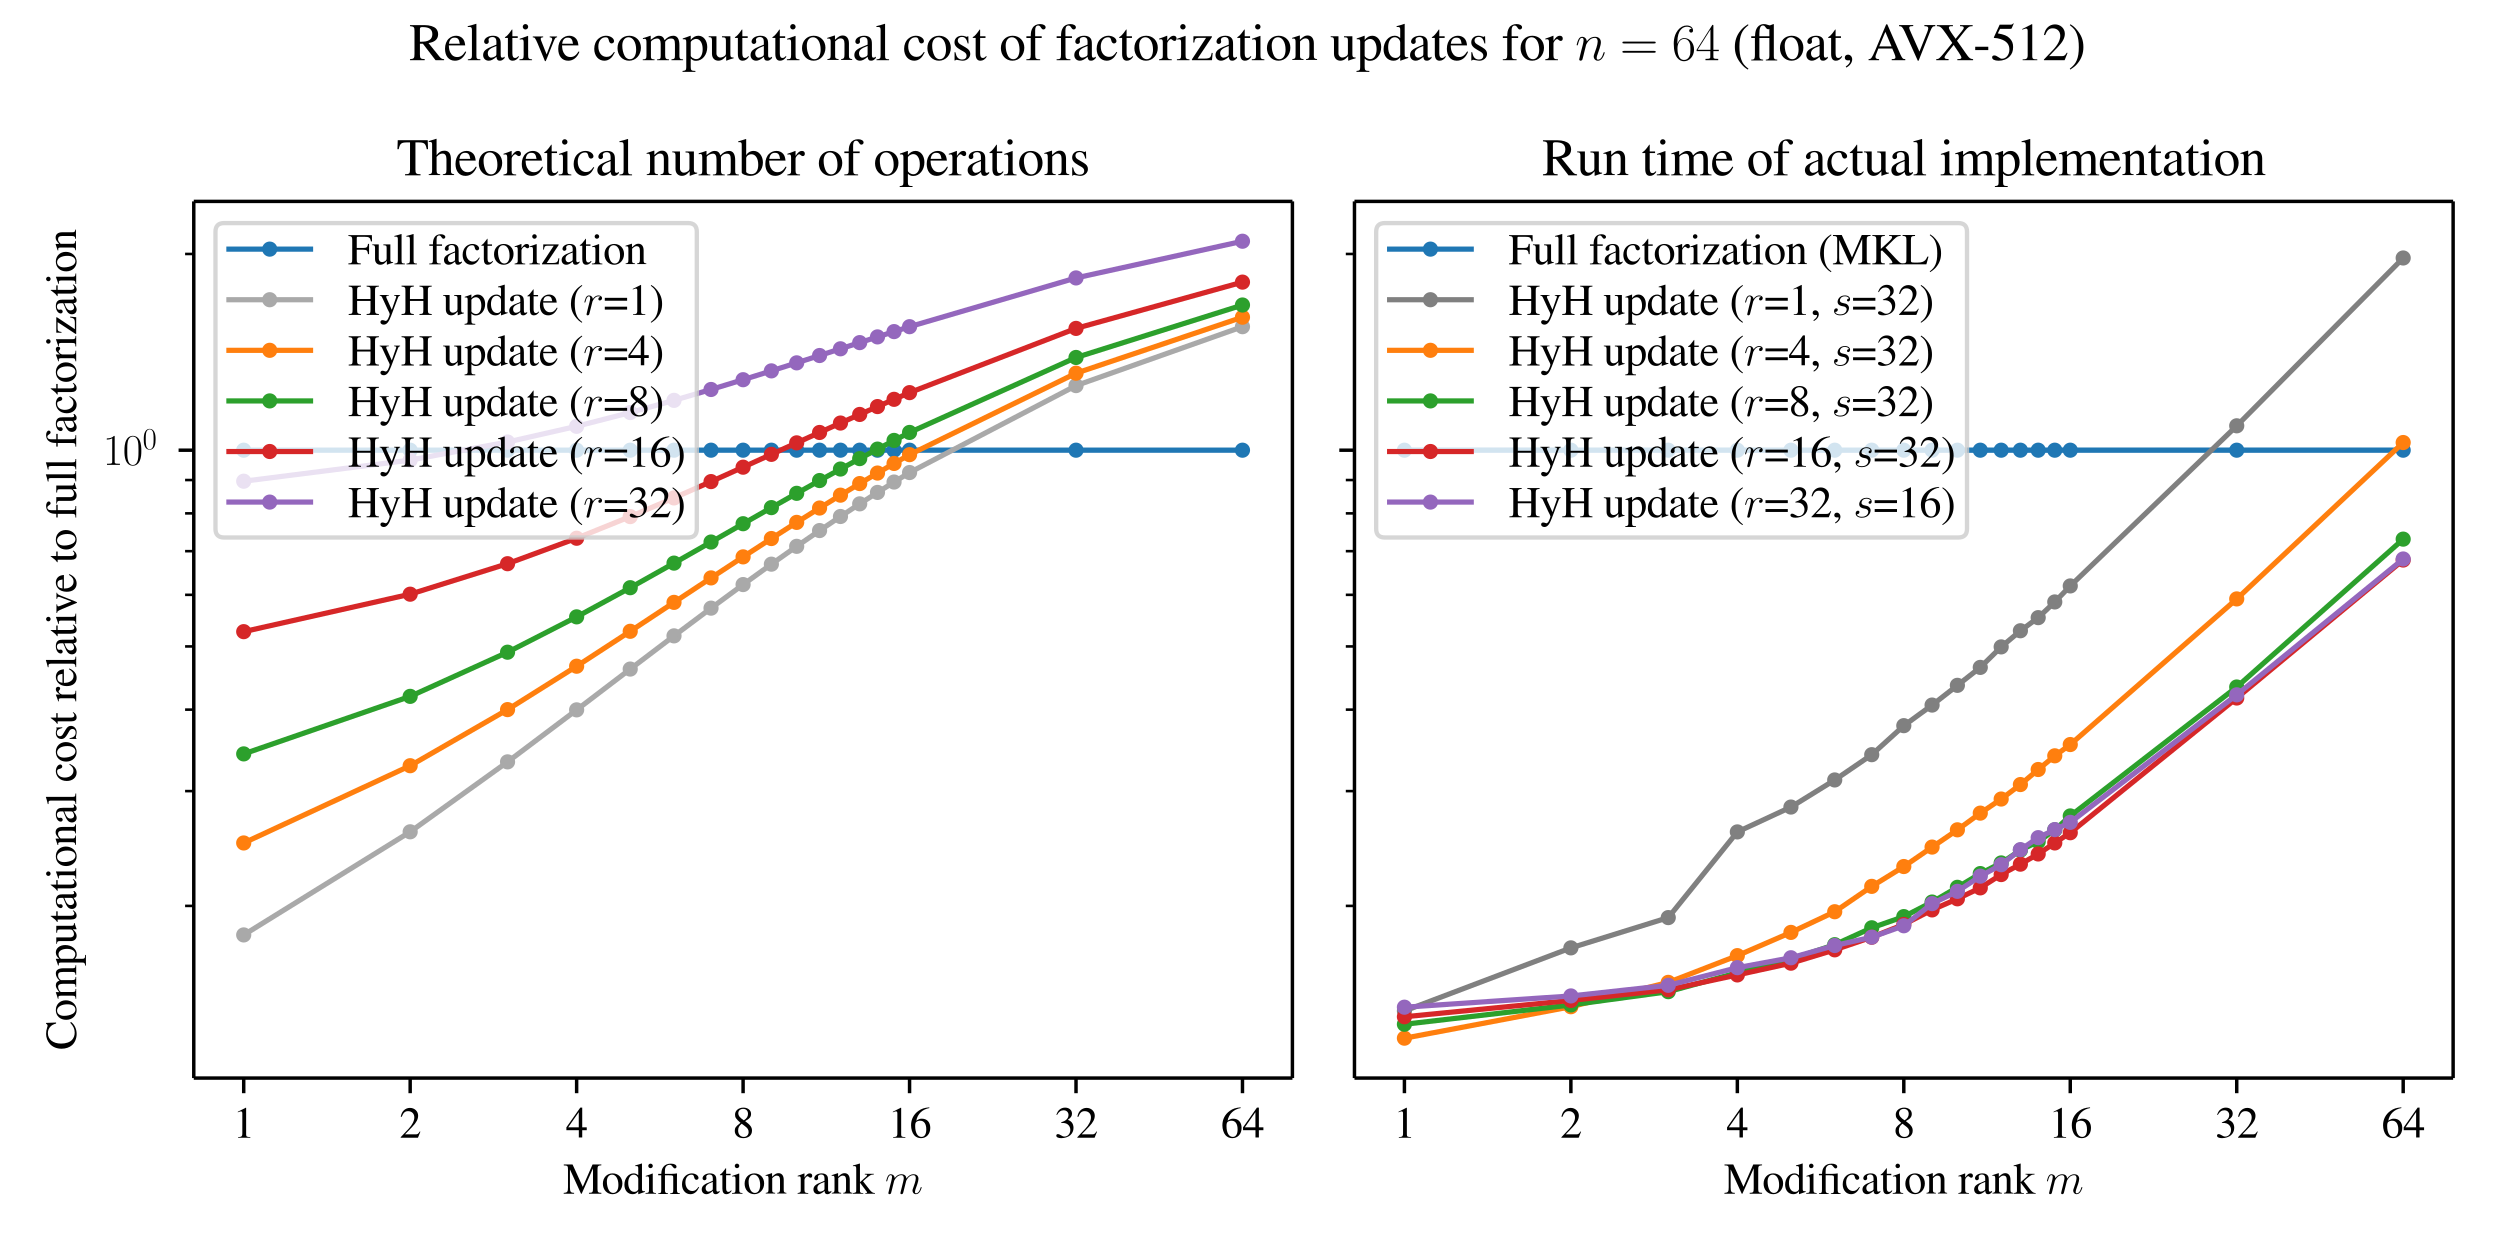 <?xml version="1.0" encoding="UTF-8"?>
<!DOCTYPE svg  PUBLIC '-//W3C//DTD SVG 1.1//EN'  'http://www.w3.org/Graphics/SVG/1.1/DTD/svg11.dtd'>
<svg width="576pt" height="288pt" version="1.1" viewBox="0 0 576 288" xmlns="http://www.w3.org/2000/svg" xmlns:xlink="http://www.w3.org/1999/xlink">
<defs>
<style type="text/css">*{stroke-linejoin: round; stroke-linecap: butt}</style>
</defs>
<path d="m0 288h576v-288h-576z" fill="#fff"/>
<path d="m44.645 248.38h253.13v-201.98h-253.13z" fill="#fff"/>
<defs>
<path id="s" d="m0 0v3.5" stroke="#000" stroke-width=".8"/>
</defs>
<use x="56.151" y="248.377" stroke="#000000" stroke-width=".8" xlink:href="#s"/>
<g transform="translate(53.66 262.13) scale(.1 -.1)">
<defs>
<path id="ad" transform="scale(.016)" d="m1862 4339-1152-582v-90c77 32 148 58 173 71 115 45 224 70 288 70 135 0 192-97 192-303v-2913c0-213-51-360-153-419-96-57-186-77-455-77v-96h1767v96c-506 0-608 64-608 374v3857l-52 12z"/>
</defs>
<use transform="scale(.996)" xlink:href="#ad"/>
</g>
<use x="94.504" y="248.377" stroke="#000000" stroke-width=".8" xlink:href="#s"/>
<g transform="translate(92.013 262.13) scale(.1 -.1)">
<defs>
<path id="ab" transform="scale(.016)" d="m3040 875-83 32c-237-363-320-421-608-421h-1530l1075 1123c570 593 820 1078 820 1576 0 638-519 1128-1184 1128-352 0-685-140-922-395-205-218-301-422-410-875l135-32c256 625 486 829 928 829 537 0 902-364 902-900 0-497-294-1090-832-1658l-1139-1205v-77h2496l352 875z"/>
</defs>
<use transform="scale(.996)" xlink:href="#ab"/>
</g>
<use x="132.856" y="248.377" stroke="#000000" stroke-width=".8" xlink:href="#s"/>
<g transform="translate(130.37 262.13) scale(.1 -.1)">
<defs>
<path id="aj" transform="scale(.016)" d="m3021 1497h-653v2855h-282l-2009-2855v-409h1798v-1056h493v1056h653v409zm-1152 0h-1536l1536 2201v-2201z"/>
</defs>
<use transform="scale(.996)" xlink:href="#aj"/>
</g>
<use x="171.209" y="248.377" stroke="#000000" stroke-width=".8" xlink:href="#s"/>
<g transform="translate(168.72 262.13) scale(.1 -.1)">
<defs>
<path id="ao" transform="scale(.016)" d="m1856 2400c634 340 858 608 858 1044 0 524-461 908-1101 908-698 0-1216-428-1216-1011 0-416 121-601 793-1190-691-525-832-723-832-1159 0-620 506-1056 1229-1056 768 0 1261 423 1261 1082 0 493-218 806-992 1382zm-115-659c467-333 621-563 621-921 0-416-288-704-704-704-487 0-813 371-813 928 0 409 141 678 512 979l384-282zm-71 775c-569 371-800 665-800 1024 0 371 288 633 692 633 435 0 710-281 710-723 0-365-179-653-544-896-32-19-32-19-58-38z"/>
</defs>
<use transform="scale(.996)" xlink:href="#ao"/>
</g>
<use x="209.562" y="248.377" stroke="#000000" stroke-width=".8" xlink:href="#s"/>
<g transform="translate(204.58 262.13) scale(.1 -.1)">
<defs>
<path id="ah" transform="scale(.016)" d="m2854 4391c-729-64-1100-186-1568-512-691-493-1068-1223-1068-2077 0-554 172-1114 448-1432 243-281 588-434 985-434 794 0 1344 605 1344 1485 0 815-467 1331-1203 1331-282 0-416-45-819-288 173 967 889 1658 1894 1824l-13 103zm-1305-1933c550 0 870-458 870-1254 0-700-249-1088-697-1088-564 0-909 598-909 1584 0 325 51 503 179 599 134 101 333 159 557 159z"/>
</defs>
<use transform="scale(.996)" xlink:href="#ad"/>
<use transform="translate(49.813) scale(.996)" xlink:href="#ah"/>
</g>
<use x="247.914" y="248.377" stroke="#000000" stroke-width=".8" xlink:href="#s"/>
<g transform="translate(242.93 262.13) scale(.1 -.1)">
<defs>
<path id="ag" transform="scale(.016)" d="m979 2138c378 0 525-13 679-70 396-141 646-506 646-948 0-537-365-953-838-953-173 0-301 45-538 198-192 115-301 160-410 160-147 0-243-89-243-224 0-224 275-365 723-365 493 0 999 167 1300 429 300 263 467 634 467 1063 0 326-103 627-288 825-128 141-250 218-531 339 441 301 601 538 601 884 0 518-409 876-998 876-320 0-602-108-832-313-192-173-288-340-429-724l96-25c262 467 550 678 954 678 416 0 704-281 704-684 0-231-96-461-256-621-192-192-372-288-807-442v-83z"/>
</defs>
<use transform="scale(.996)" xlink:href="#ag"/>
<use transform="translate(49.813) scale(.996)" xlink:href="#ab"/>
</g>
<use x="286.267" y="248.377" stroke="#000000" stroke-width=".8" xlink:href="#s"/>
<g transform="translate(281.29 262.13) scale(.1 -.1)">
<use transform="scale(.996)" xlink:href="#ah"/>
<use transform="translate(49.813) scale(.996)" xlink:href="#aj"/>
</g>
<g transform="translate(129.75 275.04) scale(.1 -.1)">
<defs>
<path id="ap" transform="scale(.016)" d="m4314 3667v-2916c0-534-77-617-583-617v-134h1792v134c-467 0-557 89-557 547v2855c0 457 84 541 557 579v122h-1273l-1415-3233-1478 3233h-1267v-141c524 0 608-77 608-546v-2607c0-661-90-784-621-822v-121h1504v134c-493 0-602 148-602 797v2589l1607-3520h89l1639 3667z"/>
<path id="h" transform="scale(.016)" d="m1600 2944c-832 0-1414-614-1414-1498 0-864 595-1510 1401-1510 807 0 1421 678 1421 1562 0 838-589 1446-1408 1446zm-83-179c537 0 915-615 915-1491 0-724-288-1159-768-1159-250 0-486 154-621 410-179 333-281 781-281 1235 0 608 300 1005 755 1005z"/>
<path id="v" transform="scale(.016)" d="m2202-64 940 333v96h-147c-230 0-281 70-281 366v3633l-32 13c-308-109-532-173-941-281v-102c51 6 89 6 141 6 236 0 294-64 294-328v-1003c-243 205-416 275-672 275-736 0-1331-723-1331-1632 0-819 480-1376 1184-1376 358 0 601 128 819 429v-410l26-19zm-26 717c0-45-45-122-109-192-115-128-275-192-461-192-531 0-883 512-883 1299 0 723 314 1197 800 1197 339 0 653-301 653-640v-1472z"/>
<path id="j" transform="scale(.016)" d="m1120 2929-992-350v-95l51 6c77 12 160 19 218 19 153 0 211-103 211-384v-1485c0-461-64-531-506-531v-109h1517v96c-422 32-473 95-473 554v2260l-26 19zm-301 1423c-173 0-320-147-320-326s141-327 320-327c186 0 333 141 333 327 0 179-147 326-333 326z"/>
<path id="av" transform="scale(.016)" d="m198 2669h436v-2103c0-418-71-502-429-502v-102h1408v96c-359 26-442 117-442 474v2137h551c614 0 646-19 646-364v-1714c0-442-45-501-442-533v-96h1408v96c-358 32-428 117-428 532v1699c0 142 0 292 12 635l-25 19c-282-44-467-63-723-63h-1005v271c0 278 19 473 51 581 90 271 339 460 627 460 179 0 301-82 455-297 121-169 204-232 313-232 135 0 231 107 231 246 0 266-320 443-813 443-487 0-858-164-1088-474-192-259-263-493-301-998h-442v-211z"/>
<path id="aa" transform="scale(.016)" d="m2547 998c-307-448-537-601-902-601-583 0-992 512-992 1248 0 659 352 1113 870 1113 231 0 314-70 378-307l38-141c51-179 167-294 301-294 166 0 307 122 307 269 0 358-448 659-985 659-314 0-640-128-903-358-320-282-499-717-499-1223 0-832 506-1427 1216-1427 288 0 544 102 774 301 173 153 295 326 487 704l-90 57z"/>
<path id="g" transform="scale(.016)" d="m2829 423c-109-90-186-122-282-122-147 0-192 89-192 371v1248c0 333-32 518-128 672-141 230-416 352-793 352-602 0-1076-314-1076-717 0-147 128-275 276-275 153 0 288 128 288 269 0 25-7 57-13 102-13 58-19 109-19 154 0 173 204 313 460 313 314 0 487-185 487-531v-390c-986-397-1095-448-1370-691-141-128-230-346-230-557 0-403 281-685 672-685 281 0 544 134 934 467 32-333 147-467 410-467 217 0 352 77 576 320v167zm-992 360c0-199-32-257-167-334-153-90-332-148-467-148-224 0-403 219-403 495v26c0 379 262 611 1037 893v-932z"/>
<path id="f" transform="scale(.016)" d="m1632 2880h-646v742c0 64-7 84-45 84-45-58-83-116-128-180-243-352-519-659-621-685-70-47-109-93-109-126 0-20 7-33 26-33h339v-1931c0-539 192-815 570-815 313 0 556 154 768 487l-84 70c-134-160-243-224-384-224-236 0-332 174-332 578v1835h646v198z"/>
<path id="q" transform="scale(.016)" d="m102 2579c39 19 103 26 173 26 179 0 237-96 237-410v-1587c0-365-70-454-397-480v-96h1357v96c-326 26-422 102-422 333v1798c307 288 448 365 659 365 313 0 467-198 467-621v-1337c0-404-83-512-403-538v-96h1331v96c-314 32-390 109-390 422v1466c0 602-282 960-756 960-294 0-492-109-928-518v505l-44 13c-314-115-532-186-884-288v-109z"/>
<path id="z" transform="scale(.016)" d="m45 2496c89 19 147 26 224 26 160 0 217-103 217-384v-1600c0-320-44-365-454-442v-96h1536v102c-435 0-544 97-544 463v1448c0 206 275 528 448 528 38 0 96-32 166-96 103-90 173-128 256-128 154 0 250 109 250 288 0 211-134 339-352 339-269 0-454-147-768-601v588l-32 13c-339-141-570-223-947-345v-103z"/>
<path id="as" transform="scale(.016)" d="m45 3987c83 7 141 13 205 13 211 0 275-83 275-390v-3085c0-333-19-352-480-429v-96h1497v102h-128c-256 0-352 91-352 317v1187l896-1191 20-26c12-19 25-38 44-58 52-64 71-102 71-133 0-58-58-96-135-96h-121v-102h1395v102c-282 0-480 123-749 451l-979 1252 186 173c454 422 851 716 1036 768 96 25 186 38 295 38h51v96h-1306v-96c250 0 320-26 320-115 0-51-57-141-147-218l-877-781v2688l-25 13c-243-77-429-128-800-230l-192-51v-103z"/>
<path id="ax" transform="scale(.016)" d="m1318 1871c13 39 173 358 410 562 166 153 384 256 634 256 256 0 345-192 345-447 0-39 0-166-77-467l-160-657c-51-192-172-665-185-735-26-96-64-262-64-287 0-90 70-160 166-160 192 0 224 147 282 377l384 1526c13 51 345 850 1049 850 256 0 346-192 346-447 0-358-250-1054-390-1437-58-154-90-237-90-352 0-287 198-517 506-517 595 0 819 939 819 977 0 32-26 58-64 58-58 0-64-19-96-128-147-511-384-779-640-779-64 0-167 0-167 205 0 167 77 371 103 441 115 308 403 1063 403 1435 0 383-224 671-710 671-429 0-775-242-1031-619-19 345-230 619-710 619-570 0-871-401-986-561-19 363-281 561-563 561-186 0-333-89-454-332-116-230-205-619-205-645 0-25 25-57 70-57 51 0 58 6 96 153 96 377 218 754 474 754 147 0 198-103 198-294 0-141-64-390-109-588l-179-689c-25-122-96-409-128-524-45-166-115-466-115-498 0-90 70-160 166-160 77 0 167 38 218 134 13 32 70 256 102 383l141 575 211 843z"/>
</defs>
<use transform="scale(.996)" xlink:href="#ap"/>
<use transform="translate(88.567) scale(.996)" xlink:href="#h"/>
<use transform="translate(138.38) scale(.996)" xlink:href="#v"/>
<use transform="translate(188.19) scale(.996)" xlink:href="#j"/>
<use transform="translate(215.89) scale(.996)" xlink:href="#av"/>
<use transform="translate(271.28) scale(.996)" xlink:href="#aa"/>
<use transform="translate(315.51) scale(.996)" xlink:href="#g"/>
<use transform="translate(359.75) scale(.996)" xlink:href="#f"/>
<use transform="translate(387.44) scale(.996)" xlink:href="#j"/>
<use transform="translate(415.14) scale(.996)" xlink:href="#h"/>
<use transform="translate(464.95) scale(.996)" xlink:href="#q"/>
<use transform="translate(539.67) scale(.996)" xlink:href="#z"/>
<use transform="translate(572.85) scale(.996)" xlink:href="#g"/>
<use transform="translate(617.08) scale(.996)" xlink:href="#q"/>
<use transform="translate(666.89) scale(.996)" xlink:href="#as"/>
<use transform="translate(741.61) scale(.996)" xlink:href="#ax"/>
</g>
<defs>
<path id="aq" d="m0 0h-3.5" stroke="#000" stroke-width=".8"/>
</defs>
<use x="44.645" y="103.725" stroke="#000000" stroke-width=".8" xlink:href="#aq"/>
<g transform="translate(23.711 107.1) scale(.1 -.1)">
<defs>
<path id="bo" transform="scale(.016)" d="m1702 4058c0 134-6 134-96 134-249-276-627-365-985-365-19 0-51 0-58-19-6-13-6-26-6-160 198 0 531 38 787 191v-3378c0-225-13-301-563-301h-192v-160h934 935v160h-192c-551 0-564 70-564 298v3600z"/>
<path id="aw" transform="scale(.016)" d="m2688 2025c0 391-6 1055-275 1566-237 448-615 607-947 607-308 0-698-140-941-601-256-479-282-1073-282-1572 0-364 7-919 205-1406 275-658 768-747 1018-747 294 0 742 121 1004 728 192 442 218 959 218 1425zm-1222-2051c-410 0-653 351-743 838-70 376-70 926-70 1284 0 492 0 901 83 1291 122 542 480 709 730 709 262 0 601-173 723-696 83-364 89-793 89-1304 0-416 0-927-76-1304-135-697-512-818-736-818z"/>
</defs>
<use transform="scale(.996)" xlink:href="#bo"/>
<use transform="translate(45.69) scale(.996)" xlink:href="#aw"/>
<use transform="translate(91.381 36.154) scale(.697)" xlink:href="#aw"/>
</g>
<defs>
<path id="o" d="m0 0h-2" stroke="#000" stroke-width=".6"/>
</defs>
<use x="44.645" y="208.716" stroke="#000000" stroke-width=".6" xlink:href="#o"/>
<use x="44.645" y="182.266" stroke="#000000" stroke-width=".6" xlink:href="#o"/>
<use x="44.645" y="163.499" stroke="#000000" stroke-width=".6" xlink:href="#o"/>
<use x="44.645" y="148.942" stroke="#000000" stroke-width=".6" xlink:href="#o"/>
<use x="44.645" y="137.048" stroke="#000000" stroke-width=".6" xlink:href="#o"/>
<use x="44.645" y="126.992" stroke="#000000" stroke-width=".6" xlink:href="#o"/>
<use x="44.645" y="118.281" stroke="#000000" stroke-width=".6" xlink:href="#o"/>
<use x="44.645" y="110.598" stroke="#000000" stroke-width=".6" xlink:href="#o"/>
<use x="44.645" y="58.507" stroke="#000000" stroke-width=".6" xlink:href="#o"/>
<g transform="translate(17.555 241.91) rotate(-90) scale(.1 -.1)">
<defs>
<path id="bg" transform="scale(.016)" d="m3968 2906-58 1446h-134c-38-134-141-211-269-211-57 0-153 19-249 58-314 102-634 153-935 153-525 0-1056-198-1453-550-448-397-691-992-691-1696 0-595 192-1146 519-1510 384-416 972-660 1606-660 723 0 1357 295 1747 813l-115 115c-474-454-896-646-1427-646-403 0-762 128-1037 371-352 314-550 890-550 1600 0 1159 595 1907 1523 1907 365 0 697-134 953-390 205-205 301-384 423-800h147z"/>
<path id="ai" transform="scale(.016)" d="m122 2547c83 19 134 26 204 26 167 0 224-103 224-411v-1623c0-347-89-443-448-443v-96h1421v96c-339 0-435 70-435 322v1816c0 12 51 76 96 121 160 147 435 256 659 256 282 0 423-226 423-679v-1404c0-361-71-432-436-432v-96h1434v96c-365 0-461 109-461 507v1618c192 275 403 390 698 390 365 0 480-173 480-704v-1350c0-365-51-416-423-461v-96h1402v96l-166 19c-192 0-276 115-276 365v1322c0 757-249 1142-742 1142-371 0-698-166-1043-537-115 364-333 537-679 537-281 0-460-90-992-493v480l-44 13c-327-122-544-192-896-288v-109z"/>
<path id="p" transform="scale(.016)" d="m58 2516c57 6 102 6 160 6 217 0 262-64 262-367v-3010c0-334-70-406-448-444v-109h1549v115c-480 0-563 71-563 477v1015c224-212 377-276 646-276 755 0 1344 720 1344 1652 0 797-448 1369-1069 1369-358 0-640-160-921-506v493l-39 13c-345-134-569-218-921-326v-102zm960-380c0 193 358 424 652 424 474 0 788-489 788-1236 0-713-314-1196-775-1196-301 0-665 231-665 424v1584z"/>
<path id="n" transform="scale(.016)" d="m3066 320h-32c-295 0-365 70-365 365v2195h-1011v-122c396 0 473-64 473-383v-1500c0-178-32-268-121-338-173-140-372-217-564-217-249 0-454 217-454 485v2075h-934v-102c307 0 396-96 396-391v-1617c0-507 308-834 775-834 237 0 486 102 659 275l275 275v-531l26-13c320 128 550 199 877 288v90z"/>
<path id="u" transform="scale(.016)" d="m122 4e3h38 198c205 0 269-90 269-390v-3053c0-346-89-429-493-461v-96h1511v109c-403 0-480 64-480 419v3843l-26 13c-333-109-576-173-1017-281v-103z"/>
<path id="an" transform="scale(.016)" d="m2016 2010-26 870h-70l-13-13c-57-45-64-51-89-51-39 0-103 13-173 45-141 54-282 83-448 83-506 0-871-328-871-790 0-358 205-615 749-923l371-211c224-128 333-283 333-481 0-283-205-462-531-462-218 0-416 82-538 221-134 157-192 302-275 662h-102v-999h83c45 72 70 87 147 87 58 0 147-13 295-50 179-37 352-62 467-62 493 0 902 372 902 821 0 320-153 532-537 763l-692 410c-179 103-275 264-275 437 0 257 199 436 493 436 365 0 557-220 704-793h96z"/>
<path id="i" transform="scale(.016)" d="m2611 1053c-307-489-582-675-992-675-365 0-640 186-825 552-116 244-160 456-173 849h1971c-51 414-115 598-275 802-192 230-487 363-819 363-320 0-621-115-864-333-301-262-474-717-474-1241 0-884 461-1434 1197-1434 608 0 1088 379 1357 1072l-103 45zm-1977 931c70 495 288 730 678 730s544-179 627-730h-1305z"/>
<path id="ar" transform="scale(.016)" d="m3053 2854h-890v-96c205-19 301-83 301-206 0-64-13-128-38-193l-634-1664-653 1645c-38 91-57 180-57 238 0 116 70 161 294 180v96h-1254v-102c243 0 288-64 582-728l768-1849c13-38 32-84 51-135 39-116 77-168 115-168 39 0 84 84 180 321l819 2064c185 437 224 482 416 501v96z"/>
<path id="af" transform="scale(.016)" d="m1978 2880h-788v731c0 367 122 562 365 562 135 0 224-63 339-246 103-164 180-227 288-227 148 0 269 114 269 259 0 229-281 393-665 393-397 0-736-171-903-461-166-278-217-506-224-1011h-525v-205h525v-2019c0-471-70-547-531-547v-109h1664v109c-525 0-595 71-595 552v2014h781v205z"/>
<path id="am" transform="scale(.016)" d="m2675 864-115 26c-64-320-102-423-186-532-89-108-307-166-633-166h-883l1721 2592v96h-2221l-19-755h115c58 467 154 563 538 563h883l-1702-2592v-96h2413l89 864z"/>
</defs>
<use transform="scale(.996)" xlink:href="#bg"/>
<use transform="translate(66.45) scale(.996)" xlink:href="#h"/>
<use transform="translate(116.26) scale(.996)" xlink:href="#ai"/>
<use transform="translate(193.77) scale(.996)" xlink:href="#p"/>
<use transform="translate(243.58) scale(.996)" xlink:href="#n"/>
<use transform="translate(293.4) scale(.996)" xlink:href="#f"/>
<use transform="translate(321.09) scale(.996)" xlink:href="#g"/>
<use transform="translate(365.33) scale(.996)" xlink:href="#f"/>
<use transform="translate(393.02) scale(.996)" xlink:href="#j"/>
<use transform="translate(420.72) scale(.996)" xlink:href="#h"/>
<use transform="translate(470.53) scale(.996)" xlink:href="#q"/>
<use transform="translate(520.34) scale(.996)" xlink:href="#g"/>
<use transform="translate(564.58) scale(.996)" xlink:href="#u"/>
<use transform="translate(617.18) scale(.996)" xlink:href="#aa"/>
<use transform="translate(661.41) scale(.996)" xlink:href="#h"/>
<use transform="translate(711.23) scale(.996)" xlink:href="#an"/>
<use transform="translate(749.98) scale(.996)" xlink:href="#f"/>
<use transform="translate(802.58) scale(.996)" xlink:href="#z"/>
<use transform="translate(835.76) scale(.996)" xlink:href="#i"/>
<use transform="translate(879.99) scale(.996)" xlink:href="#u"/>
<use transform="translate(907.69) scale(.996)" xlink:href="#g"/>
<use transform="translate(951.92) scale(.996)" xlink:href="#f"/>
<use transform="translate(979.61) scale(.996)" xlink:href="#j"/>
<use transform="translate(1004.8) scale(.996)" xlink:href="#ar"/>
<use transform="translate(1053.1) scale(.996)" xlink:href="#i"/>
<use transform="translate(1122.3) scale(.996)" xlink:href="#f"/>
<use transform="translate(1150) scale(.996)" xlink:href="#h"/>
<use transform="translate(1224.7) scale(.996)" xlink:href="#af"/>
<use transform="translate(1257.9) scale(.996)" xlink:href="#n"/>
<use transform="translate(1307.7) scale(.996)" xlink:href="#u"/>
<use transform="translate(1335.4) scale(.996)" xlink:href="#u"/>
<use transform="translate(1388) scale(.996)" xlink:href="#af"/>
<use transform="translate(1420.2) scale(.996)" xlink:href="#g"/>
<use transform="translate(1464.4) scale(.996)" xlink:href="#aa"/>
<use transform="translate(1508.6) scale(.996)" xlink:href="#f"/>
<use transform="translate(1536.3) scale(.996)" xlink:href="#h"/>
<use transform="translate(1586.1) scale(.996)" xlink:href="#z"/>
<use transform="translate(1619.3) scale(.996)" xlink:href="#j"/>
<use transform="translate(1647) scale(.996)" xlink:href="#am"/>
<use transform="translate(1691.2) scale(.996)" xlink:href="#g"/>
<use transform="translate(1735.5) scale(.996)" xlink:href="#f"/>
<use transform="translate(1763.2) scale(.996)" xlink:href="#j"/>
<use transform="translate(1790.9) scale(.996)" xlink:href="#h"/>
<use transform="translate(1840.7) scale(.996)" xlink:href="#q"/>
</g>
<path d="m56.151 103.72h38.353 22.435 15.918 12.347 10.088 8.529 7.388 6.517 5.83 5.274 4.814 4.429 4.101 3.817 3.571 38.353 38.353" clip-path="url(#w)" fill="none" stroke="#1f77b4" stroke-linecap="square" stroke-width="1.2"/>
<defs>
<path id="a" d="m0 1.25c0.332 0 0.649-0.132 0.884-0.366 0.234-0.234 0.366-0.552 0.366-0.884s-0.132-0.649-0.366-0.884c-0.234-0.234-0.552-0.366-0.884-0.366s-0.649 0.132-0.884 0.366c-0.234 0.234-0.366 0.552-0.366 0.884s0.132 0.649 0.366 0.884c0.234 0.234 0.552 0.366 0.884 0.366z" stroke="#1f77b4"/>
</defs>
<g clip-path="url(#w)" fill="#1f77b4" stroke="#1f77b4">
<use x="56.151" y="103.725" xlink:href="#a"/>
<use x="94.504" y="103.725" xlink:href="#a"/>
<use x="116.939" y="103.725" xlink:href="#a"/>
<use x="132.856" y="103.725" xlink:href="#a"/>
<use x="145.203" y="103.725" xlink:href="#a"/>
<use x="155.291" y="103.725" xlink:href="#a"/>
<use x="163.821" y="103.725" xlink:href="#a"/>
<use x="171.209" y="103.725" xlink:href="#a"/>
<use x="177.726" y="103.725" xlink:href="#a"/>
<use x="183.556" y="103.725" xlink:href="#a"/>
<use x="188.829" y="103.725" xlink:href="#a"/>
<use x="193.644" y="103.725" xlink:href="#a"/>
<use x="198.073" y="103.725" xlink:href="#a"/>
<use x="202.173" y="103.725" xlink:href="#a"/>
<use x="205.991" y="103.725" xlink:href="#a"/>
<use x="209.562" y="103.725" xlink:href="#a"/>
<use x="247.914" y="103.725" xlink:href="#a"/>
<use x="286.267" y="103.725" xlink:href="#a"/>
</g>
<path d="m56.151 215.41 38.353-23.761 22.435-16.113 15.918-11.98 12.347-9.402 10.088-7.649 8.529-6.385 7.388-5.435 6.517-4.697 5.83-4.111 5.274-3.634 4.814-3.241 4.429-2.912 4.101-2.633 3.817-2.394 3.571-2.187 38.353-20.031 38.353-13.576" clip-path="url(#w)" fill="none" stroke="#a9a9a9" stroke-linecap="square" stroke-width="1.2"/>
<defs>
<path id="l" d="m0 1.25c0.332 0 0.649-0.132 0.884-0.366 0.234-0.234 0.366-0.552 0.366-0.884s-0.132-0.649-0.366-0.884c-0.234-0.234-0.552-0.366-0.884-0.366s-0.649 0.132-0.884 0.366c-0.234 0.234-0.366 0.552-0.366 0.884s0.132 0.649 0.366 0.884c0.234 0.234 0.552 0.366 0.884 0.366z" stroke="#a9a9a9"/>
</defs>
<g clip-path="url(#w)" fill="#a9a9a9" stroke="#a9a9a9">
<use x="56.151" y="215.407" xlink:href="#l"/>
<use x="94.504" y="191.646" xlink:href="#l"/>
<use x="116.939" y="175.532" xlink:href="#l"/>
<use x="132.856" y="163.552" xlink:href="#l"/>
<use x="145.203" y="154.151" xlink:href="#l"/>
<use x="155.291" y="146.502" xlink:href="#l"/>
<use x="163.821" y="140.117" xlink:href="#l"/>
<use x="171.209" y="134.683" xlink:href="#l"/>
<use x="177.726" y="129.985" xlink:href="#l"/>
<use x="183.556" y="125.874" xlink:href="#l"/>
<use x="188.829" y="122.24" xlink:href="#l"/>
<use x="193.644" y="118.999" xlink:href="#l"/>
<use x="198.073" y="116.087" xlink:href="#l"/>
<use x="202.173" y="113.455" xlink:href="#l"/>
<use x="205.991" y="111.061" xlink:href="#l"/>
<use x="209.562" y="108.874" xlink:href="#l"/>
<use x="247.914" y="88.843" xlink:href="#l"/>
<use x="286.267" y="75.267" xlink:href="#l"/>
</g>
<path d="m56.151 194.22 38.353-17.8 22.435-12.928 15.918-9.995 12.347-8.046 10.088-6.664 8.529-5.637 7.388-4.847 6.517-4.224 5.83-3.721 5.274-3.308 4.814-2.963 4.429-2.673 4.101-2.425 3.817-2.211 3.571-2.026 38.353-18.767 38.353-12.905" clip-path="url(#w)" fill="none" stroke="#ff7f0e" stroke-linecap="square" stroke-width="1.2"/>
<defs>
<path id="b" d="m0 1.25c0.332 0 0.649-0.132 0.884-0.366 0.234-0.234 0.366-0.552 0.366-0.884s-0.132-0.649-0.366-0.884c-0.234-0.234-0.552-0.366-0.884-0.366s-0.649 0.132-0.884 0.366c-0.234 0.234-0.366 0.552-0.366 0.884s0.132 0.649 0.366 0.884c0.234 0.234 0.552 0.366 0.884 0.366z" stroke="#ff7f0e"/>
</defs>
<g clip-path="url(#w)" fill="#ff7f0e" stroke="#ff7f0e">
<use x="56.151" y="194.22" xlink:href="#b"/>
<use x="94.504" y="176.42" xlink:href="#b"/>
<use x="116.939" y="163.492" xlink:href="#b"/>
<use x="132.856" y="153.496" xlink:href="#b"/>
<use x="145.203" y="145.45" xlink:href="#b"/>
<use x="155.291" y="138.787" xlink:href="#b"/>
<use x="163.821" y="133.15" xlink:href="#b"/>
<use x="171.209" y="128.303" xlink:href="#b"/>
<use x="177.726" y="124.079" xlink:href="#b"/>
<use x="183.556" y="120.358" xlink:href="#b"/>
<use x="188.829" y="117.051" xlink:href="#b"/>
<use x="193.644" y="114.087" xlink:href="#b"/>
<use x="198.073" y="111.414" xlink:href="#b"/>
<use x="202.173" y="108.99" xlink:href="#b"/>
<use x="205.991" y="106.778" xlink:href="#b"/>
<use x="209.562" y="104.752" xlink:href="#b"/>
<use x="247.914" y="85.985" xlink:href="#b"/>
<use x="286.267" y="73.08" xlink:href="#b"/>
</g>
<path d="m56.151 173.7 38.353-13.255 22.435-10.173 15.918-8.145 12.347-6.718 10.088-5.663 8.529-4.856 7.388-4.221 6.517-3.71 5.83-3.292 5.274-2.944 4.814-2.652 4.429-2.402 4.101-2.188 3.817-2.002 3.571-1.84 38.353-17.273 38.353-12.086" clip-path="url(#w)" fill="none" stroke="#2ca02c" stroke-linecap="square" stroke-width="1.2"/>
<defs>
<path id="e" d="m0 1.25c0.332 0 0.649-0.132 0.884-0.366 0.234-0.234 0.366-0.552 0.366-0.884s-0.132-0.649-0.366-0.884c-0.234-0.234-0.552-0.366-0.884-0.366s-0.649 0.132-0.884 0.366c-0.234 0.234-0.366 0.552-0.366 0.884s0.132 0.649 0.366 0.884c0.234 0.234 0.552 0.366 0.884 0.366z" stroke="#2ca02c"/>
</defs>
<g clip-path="url(#w)" fill="#2ca02c" stroke="#2ca02c">
<use x="56.151" y="173.696" xlink:href="#e"/>
<use x="94.504" y="160.441" xlink:href="#e"/>
<use x="116.939" y="150.268" xlink:href="#e"/>
<use x="132.856" y="142.123" xlink:href="#e"/>
<use x="145.203" y="135.405" xlink:href="#e"/>
<use x="155.291" y="129.742" xlink:href="#e"/>
<use x="163.821" y="124.885" xlink:href="#e"/>
<use x="171.209" y="120.664" xlink:href="#e"/>
<use x="177.726" y="116.954" xlink:href="#e"/>
<use x="183.556" y="113.662" xlink:href="#e"/>
<use x="188.829" y="110.717" xlink:href="#e"/>
<use x="193.644" y="108.066" xlink:href="#e"/>
<use x="198.073" y="105.663" xlink:href="#e"/>
<use x="202.173" y="103.475" xlink:href="#e"/>
<use x="205.991" y="101.473" xlink:href="#e"/>
<use x="209.562" y="99.633" xlink:href="#e"/>
<use x="247.914" y="82.36" xlink:href="#e"/>
<use x="286.267" y="70.274" xlink:href="#e"/>
</g>
<path d="m56.151 145.53 38.353-8.631 22.435-7.027 15.918-5.864 12.347-4.987 10.088-4.305 8.529-3.761 7.388-3.32 6.517-2.955 5.83-2.65 5.274-2.392 4.814-2.171 4.429-1.981 4.101-1.815 3.817-1.67 3.571-1.542 38.353-14.799 38.353-10.664" clip-path="url(#w)" fill="none" stroke="#d62728" stroke-linecap="square" stroke-width="1.2"/>
<defs>
<path id="d" d="m0 1.25c0.332 0 0.649-0.132 0.884-0.366 0.234-0.234 0.366-0.552 0.366-0.884s-0.132-0.649-0.366-0.884c-0.234-0.234-0.552-0.366-0.884-0.366s-0.649 0.132-0.884 0.366c-0.234 0.234-0.366 0.552-0.366 0.884s0.132 0.649 0.366 0.884c0.234 0.234 0.552 0.366 0.884 0.366z" stroke="#d62728"/>
</defs>
<g clip-path="url(#w)" fill="#d62728" stroke="#d62728">
<use x="56.151" y="145.534" xlink:href="#d"/>
<use x="94.504" y="136.903" xlink:href="#d"/>
<use x="116.939" y="129.876" xlink:href="#d"/>
<use x="132.856" y="124.011" xlink:href="#d"/>
<use x="145.203" y="119.024" xlink:href="#d"/>
<use x="155.291" y="114.72" xlink:href="#d"/>
<use x="163.821" y="110.959" xlink:href="#d"/>
<use x="171.209" y="107.639" xlink:href="#d"/>
<use x="177.726" y="104.684" xlink:href="#d"/>
<use x="183.556" y="102.034" xlink:href="#d"/>
<use x="188.829" y="99.641" xlink:href="#d"/>
<use x="193.644" y="97.47" xlink:href="#d"/>
<use x="198.073" y="95.489" xlink:href="#d"/>
<use x="202.173" y="93.674" xlink:href="#d"/>
<use x="205.991" y="92.004" xlink:href="#d"/>
<use x="209.562" y="90.462" xlink:href="#d"/>
<use x="247.914" y="75.664" xlink:href="#d"/>
<use x="286.267" y="65" xlink:href="#d"/>
</g>
<path d="m56.151 110.87 38.353-4.866 22.435-4.167 15.918-3.616 12.347-3.172 10.088-2.808 8.529-2.506 7.388-2.252 6.517-2.035 5.83-1.849 5.274-1.689 4.814-1.548 4.429-1.425 4.101-1.317 3.817-1.22 3.571-1.134 38.353-11.231 38.353-8.456" clip-path="url(#w)" fill="none" stroke="#9467bd" stroke-linecap="square" stroke-width="1.2"/>
<defs>
<path id="c" d="m0 1.25c0.332 0 0.649-0.132 0.884-0.366 0.234-0.234 0.366-0.552 0.366-0.884s-0.132-0.649-0.366-0.884c-0.234-0.234-0.552-0.366-0.884-0.366s-0.649 0.132-0.884 0.366c-0.234 0.234-0.366 0.552-0.366 0.884s0.132 0.649 0.366 0.884c0.234 0.234 0.552 0.366 0.884 0.366z" stroke="#9467bd"/>
</defs>
<g clip-path="url(#w)" fill="#9467bd" stroke="#9467bd">
<use x="56.151" y="110.872" xlink:href="#c"/>
<use x="94.504" y="106.007" xlink:href="#c"/>
<use x="116.939" y="101.839" xlink:href="#c"/>
<use x="132.856" y="98.223" xlink:href="#c"/>
<use x="145.203" y="95.051" xlink:href="#c"/>
<use x="155.291" y="92.243" xlink:href="#c"/>
<use x="163.821" y="89.737" xlink:href="#c"/>
<use x="171.209" y="87.485" xlink:href="#c"/>
<use x="177.726" y="85.45" xlink:href="#c"/>
<use x="183.556" y="83.6" xlink:href="#c"/>
<use x="188.829" y="81.912" xlink:href="#c"/>
<use x="193.644" y="80.363" xlink:href="#c"/>
<use x="198.073" y="78.938" xlink:href="#c"/>
<use x="202.173" y="77.621" xlink:href="#c"/>
<use x="205.991" y="76.401" xlink:href="#c"/>
<use x="209.562" y="75.267" xlink:href="#c"/>
<use x="247.914" y="64.036" xlink:href="#c"/>
<use x="286.267" y="55.58" xlink:href="#c"/>
</g>
<path d="m44.645 248.38v-201.98" fill="none" stroke="#000" stroke-linecap="square" stroke-width=".8"/>
<path d="m297.77 248.38v-201.98" fill="none" stroke="#000" stroke-linecap="square" stroke-width=".8"/>
<path d="m44.645 248.38h253.13" fill="none" stroke="#000" stroke-linecap="square" stroke-width=".8"/>
<path d="m44.645 46.399h253.13" fill="none" stroke="#000" stroke-linecap="square" stroke-width=".8"/>
<g transform="translate(91.361 40.399) scale(.12 -.12)">
<defs>
<path id="bd" transform="scale(.016)" d="m1626 3968v-3217c0-547-71-617-602-617v-134h1869v134c-525 0-615 83-615 553v3281h346c730 0 870-115 1018-819h153l-38 1088h-3610l-38-1088h153c154 697 301 819 1018 819h346z"/>
<path id="az" transform="scale(.016)" d="m1005 2222c269 294 461 402 710 402 320 0 480-229 480-676v-1264c0-434-64-518-435-556v-96h1357v96c-346 64-384 115-384 556v1270c0 671-269 1016-787 1016-378 0-647-154-941-538v1958l-32 19c-218-77-378-128-736-230l-173-51v-102c26 6 45 6 77 6 275 0 326-52 326-327v-3019c0-449-38-507-409-558v-96h1382v96c-371 38-435 115-435 556v1538z"/>
<path id="ba" transform="scale(.016)" d="m979 4364-32 13c-269-96-441-147-742-230l-186-51v-102c39 6 64 6 109 6 256 0 314-58 314-327v-3326c0-200 544-411 1056-411 844 0 1497 704 1497 1619 0 787-486 1389-1126 1389-391 0-762-230-890-544v1964zm0-2303c0 249 301 480 634 480 499 0 819-499 819-1280 0-711-307-1120-832-1120-333 0-621 147-621 307v1613z"/>
</defs>
<use transform="scale(.996)" xlink:href="#bd"/>
<use transform="translate(60.872) scale(.996)" xlink:href="#az"/>
<use transform="translate(110.68) scale(.996)" xlink:href="#i"/>
<use transform="translate(154.92) scale(.996)" xlink:href="#h"/>
<use transform="translate(204.73) scale(.996)" xlink:href="#z"/>
<use transform="translate(237.91) scale(.996)" xlink:href="#i"/>
<use transform="translate(282.14) scale(.996)" xlink:href="#f"/>
<use transform="translate(309.84) scale(.996)" xlink:href="#j"/>
<use transform="translate(337.53) scale(.996)" xlink:href="#aa"/>
<use transform="translate(381.76) scale(.996)" xlink:href="#g"/>
<use transform="translate(426) scale(.996)" xlink:href="#u"/>
<use transform="translate(478.6) scale(.996)" xlink:href="#q"/>
<use transform="translate(528.41) scale(.996)" xlink:href="#n"/>
<use transform="translate(578.23) scale(.996)" xlink:href="#ai"/>
<use transform="translate(655.73) scale(.996)" xlink:href="#ba"/>
<use transform="translate(705.55) scale(.996)" xlink:href="#i"/>
<use transform="translate(749.78) scale(.996)" xlink:href="#z"/>
<use transform="translate(807.86) scale(.996)" xlink:href="#h"/>
<use transform="translate(857.68) scale(.996)" xlink:href="#af"/>
<use transform="translate(915.76) scale(.996)" xlink:href="#h"/>
<use transform="translate(965.57) scale(.996)" xlink:href="#p"/>
<use transform="translate(1015.4) scale(.996)" xlink:href="#i"/>
<use transform="translate(1059.6) scale(.996)" xlink:href="#z"/>
<use transform="translate(1092.8) scale(.996)" xlink:href="#g"/>
<use transform="translate(1137) scale(.996)" xlink:href="#f"/>
<use transform="translate(1164.7) scale(.996)" xlink:href="#j"/>
<use transform="translate(1192.4) scale(.996)" xlink:href="#h"/>
<use transform="translate(1242.2) scale(.996)" xlink:href="#q"/>
<use transform="translate(1292) scale(.996)" xlink:href="#an"/>
</g>
<path d="m51.645 123.84h106.9q2 0 2-2v-68.441q0-2-2-2h-106.9q-2 0-2 2v68.441q0 2 2 2z" fill="#fff" opacity=".8" stroke="#ccc"/>
<path d="m52.145 57.399h10 10" fill="none" stroke="#1f77b4" stroke-linecap="square" stroke-width="1.2"/>
<use x="62.145" y="57.399" fill="#1f77b4" stroke="#1f77b4" xlink:href="#a"/>
<g transform="translate(80.145 60.899) scale(.1 -.1)">
<defs>
<path id="au" transform="scale(.016)" d="m3066 1472v1485h-148c-76-496-192-589-704-589h-928v1398c0 177 32 215 205 215h871c723 0 864-95 972-667h160l-19 910h-3398v-122c473-38 557-128 557-577v-2776c0-532-71-615-557-615v-134h1792v134c-493 0-583 91-583 558v1414h928c519 0 628-99 704-634h148z"/>
</defs>
<use transform="scale(.996)" xlink:href="#au"/>
<use transform="translate(55.392) scale(.996)" xlink:href="#n"/>
<use transform="translate(105.2) scale(.996)" xlink:href="#u"/>
<use transform="translate(132.9) scale(.996)" xlink:href="#u"/>
<use transform="translate(185.5) scale(.996)" xlink:href="#af"/>
<use transform="translate(217.68) scale(.996)" xlink:href="#g"/>
<use transform="translate(261.91) scale(.996)" xlink:href="#aa"/>
<use transform="translate(306.15) scale(.996)" xlink:href="#f"/>
<use transform="translate(333.84) scale(.996)" xlink:href="#h"/>
<use transform="translate(383.66) scale(.996)" xlink:href="#z"/>
<use transform="translate(416.83) scale(.996)" xlink:href="#j"/>
<use transform="translate(444.53) scale(.996)" xlink:href="#am"/>
<use transform="translate(488.76) scale(.996)" xlink:href="#g"/>
<use transform="translate(532.99) scale(.996)" xlink:href="#f"/>
<use transform="translate(560.69) scale(.996)" xlink:href="#j"/>
<use transform="translate(588.38) scale(.996)" xlink:href="#h"/>
<use transform="translate(638.2) scale(.996)" xlink:href="#q"/>
</g>
<path d="m52.145 69.056h10 10" fill="none" stroke="#a9a9a9" stroke-linecap="square" stroke-width="1.2"/>
<use x="62.145" y="69.056" fill="#a9a9a9" stroke="#a9a9a9" xlink:href="#l"/>
<g transform="translate(80.145 72.556) scale(.1 -.1)">
<defs>
<path id="k" transform="scale(.016)" d="m1338 2304v1229c0 457 70 526 563 571v120h-1779v-120c492-45 563-115 563-577v-2778c0-539-64-615-563-615v-134h1779v121c-480 38-563 121-563 578v1323h1939v-1265c0-546-64-623-563-623v-134h1779v121c-480 38-563 121-563 575v2833c0 460 70 530 563 575v120h-1779v-120c492-45 563-114 563-571v-1229h-1939z"/>
<path id="ac" transform="scale(.016)" d="m3040 2880h-864v-96c205 0 307-58 307-161 0-26-6-64-25-109l-621-1772-736 1635c-39 91-64 175-64 245 0 117 96 162 371 162v96h-1318v-90c166-25 275-96 326-205l730-1580 19-52 96-192c179-321 281-552 281-649 0-96-147-501-256-694-89-167-230-289-320-289-38 0-96 13-160 45-121 45-230 71-339 71-147 0-275-128-275-282 0-211 205-371 474-371 428 0 736 359 1081 1284l986 2619c83 206 153 270 307 289v96z"/>
<path id="y" transform="scale(.016)" d="m1888 4326c-474-307-666-473-902-768-455-556-679-1196-679-1945 0-813 237-1440 800-2093 263-307 429-448 762-653l77 103c-512 403-692 627-864 1107-154 429-224 915-224 1555 0 672 83 1197 256 1594 179 396 371 627 832 998l-58 102z"/>
<path id="ae" transform="scale(.016)" d="m2490 2612c-199-38-301-179-301-319 0-154 121-205 211-205 179 0 326 154 326 345 0 205-198 383-518 383-256 0-550-115-819-504-45 338-301 504-557 504-250 0-378-191-454-332-109-230-205-613-205-645 0-25 25-57 70-57 51 0 58 6 96 153 96 383 218 754 474 754 153 0 198-109 198-294 0-141-64-390-109-588l-179-689c-25-122-96-409-128-524-45-166-115-466-115-498 0-90 70-160 166-160 71 0 192 45 231 173 19 51 256 1015 294 1162 32 140 71 275 103 415 25 89 51 192 70 275 19 57 192 370 352 511 77 70 243 217 506 217 102 0 204-19 288-77z"/>
<path id="r" transform="scale(.016)" d="m3418 2470h-3226v-422h3226v422zm0-1280h-3226v-422h3226v422z"/>
<path id="x" transform="scale(.016)" d="m243-1133c474 307 666 474 903 768 454 557 678 1197 678 1946 0 819-237 1440-800 2093-262 307-429 448-762 652l-76-102c512-403 684-627 864-1107 153-429 224-915 224-1555 0-666-84-1197-256-1588-180-403-372-633-832-1004l57-103z"/>
</defs>
<use transform="scale(.996)" xlink:href="#k"/>
<use transform="translate(71.93) scale(.996)" xlink:href="#ac"/>
<use transform="translate(121.74) scale(.996)" xlink:href="#k"/>
<use transform="translate(218.58) scale(.996)" xlink:href="#n"/>
<use transform="translate(268.39) scale(.996)" xlink:href="#p"/>
<use transform="translate(318.21) scale(.996)" xlink:href="#v"/>
<use transform="translate(368.02) scale(.996)" xlink:href="#g"/>
<use transform="translate(412.25) scale(.996)" xlink:href="#f"/>
<use transform="translate(439.95) scale(.996)" xlink:href="#i"/>
<use transform="translate(509.09) scale(.996)" xlink:href="#y"/>
<use transform="translate(542.26) scale(.996)" xlink:href="#ae"/>
<use transform="translate(588.93) scale(.996)" xlink:href="#r"/>
<use transform="translate(645.12) scale(.996)" xlink:href="#ad"/>
<use transform="translate(694.94) scale(.996)" xlink:href="#x"/>
</g>
<path d="m52.145 80.713h10 10" fill="none" stroke="#ff7f0e" stroke-linecap="square" stroke-width="1.2"/>
<use x="62.145" y="80.713" fill="#ff7f0e" stroke="#ff7f0e" xlink:href="#b"/>
<g transform="translate(80.145 84.213) scale(.1 -.1)">
<use transform="scale(.996)" xlink:href="#k"/>
<use transform="translate(71.93) scale(.996)" xlink:href="#ac"/>
<use transform="translate(121.74) scale(.996)" xlink:href="#k"/>
<use transform="translate(218.58) scale(.996)" xlink:href="#n"/>
<use transform="translate(268.39) scale(.996)" xlink:href="#p"/>
<use transform="translate(318.21) scale(.996)" xlink:href="#v"/>
<use transform="translate(368.02) scale(.996)" xlink:href="#g"/>
<use transform="translate(412.25) scale(.996)" xlink:href="#f"/>
<use transform="translate(439.95) scale(.996)" xlink:href="#i"/>
<use transform="translate(509.09) scale(.996)" xlink:href="#y"/>
<use transform="translate(542.26) scale(.996)" xlink:href="#ae"/>
<use transform="translate(588.93) scale(.996)" xlink:href="#r"/>
<use transform="translate(645.12) scale(.996)" xlink:href="#aj"/>
<use transform="translate(694.94) scale(.996)" xlink:href="#x"/>
</g>
<path d="m52.145 92.37h10 10" fill="none" stroke="#2ca02c" stroke-linecap="square" stroke-width="1.2"/>
<use x="62.145" y="92.37" fill="#2ca02c" stroke="#2ca02c" xlink:href="#e"/>
<g transform="translate(80.145 95.87) scale(.1 -.1)">
<use transform="scale(.996)" xlink:href="#k"/>
<use transform="translate(71.93) scale(.996)" xlink:href="#ac"/>
<use transform="translate(121.74) scale(.996)" xlink:href="#k"/>
<use transform="translate(218.58) scale(.996)" xlink:href="#n"/>
<use transform="translate(268.39) scale(.996)" xlink:href="#p"/>
<use transform="translate(318.21) scale(.996)" xlink:href="#v"/>
<use transform="translate(368.02) scale(.996)" xlink:href="#g"/>
<use transform="translate(412.25) scale(.996)" xlink:href="#f"/>
<use transform="translate(439.95) scale(.996)" xlink:href="#i"/>
<use transform="translate(509.09) scale(.996)" xlink:href="#y"/>
<use transform="translate(542.26) scale(.996)" xlink:href="#ae"/>
<use transform="translate(588.93) scale(.996)" xlink:href="#r"/>
<use transform="translate(645.12) scale(.996)" xlink:href="#ao"/>
<use transform="translate(694.94) scale(.996)" xlink:href="#x"/>
</g>
<path d="m52.145 104.03h10 10" fill="none" stroke="#d62728" stroke-linecap="square" stroke-width="1.2"/>
<use x="62.145" y="104.026" fill="#d62728" stroke="#d62728" xlink:href="#d"/>
<g transform="translate(80.145 107.53) scale(.1 -.1)">
<use transform="scale(.996)" xlink:href="#k"/>
<use transform="translate(71.93) scale(.996)" xlink:href="#ac"/>
<use transform="translate(121.74) scale(.996)" xlink:href="#k"/>
<use transform="translate(218.58) scale(.996)" xlink:href="#n"/>
<use transform="translate(268.39) scale(.996)" xlink:href="#p"/>
<use transform="translate(318.21) scale(.996)" xlink:href="#v"/>
<use transform="translate(368.02) scale(.996)" xlink:href="#g"/>
<use transform="translate(412.25) scale(.996)" xlink:href="#f"/>
<use transform="translate(439.95) scale(.996)" xlink:href="#i"/>
<use transform="translate(509.09) scale(.996)" xlink:href="#y"/>
<use transform="translate(542.26) scale(.996)" xlink:href="#ae"/>
<use transform="translate(588.93) scale(.996)" xlink:href="#r"/>
<use transform="translate(645.12) scale(.996)" xlink:href="#ad"/>
<use transform="translate(694.94) scale(.996)" xlink:href="#ah"/>
<use transform="translate(744.75) scale(.996)" xlink:href="#x"/>
</g>
<path d="m52.145 115.68h10 10" fill="none" stroke="#9467bd" stroke-linecap="square" stroke-width="1.2"/>
<use x="62.145" y="115.683" fill="#9467bd" stroke="#9467bd" xlink:href="#c"/>
<g transform="translate(80.145 119.18) scale(.1 -.1)">
<use transform="scale(.996)" xlink:href="#k"/>
<use transform="translate(71.93) scale(.996)" xlink:href="#ac"/>
<use transform="translate(121.74) scale(.996)" xlink:href="#k"/>
<use transform="translate(218.58) scale(.996)" xlink:href="#n"/>
<use transform="translate(268.39) scale(.996)" xlink:href="#p"/>
<use transform="translate(318.21) scale(.996)" xlink:href="#v"/>
<use transform="translate(368.02) scale(.996)" xlink:href="#g"/>
<use transform="translate(412.25) scale(.996)" xlink:href="#f"/>
<use transform="translate(439.95) scale(.996)" xlink:href="#i"/>
<use transform="translate(509.09) scale(.996)" xlink:href="#y"/>
<use transform="translate(542.26) scale(.996)" xlink:href="#ae"/>
<use transform="translate(588.93) scale(.996)" xlink:href="#r"/>
<use transform="translate(645.12) scale(.996)" xlink:href="#ag"/>
<use transform="translate(694.94) scale(.996)" xlink:href="#ab"/>
<use transform="translate(744.75) scale(.996)" xlink:href="#x"/>
</g>
<path d="m312.07 248.38h253.13v-201.98h-253.13z" fill="#fff"/>
<defs>
<path id="ay" d="m323.58-184.45v0.231l38.353-0.002 22.435 0.021 15.918-0.062 12.347 0.05 10.088-0.015 8.529-0.031 7.388 0.035 6.517 0.007 5.83 0.054 5.274-8.17e-4 4.814-0.108 4.429 0.013 4.101 0.046 3.817 0.002 3.571-0.053 38.353 0.032 38.353-0.034v-0.081l-38.353-0.017-38.353 0.026-3.571-0.007-3.817 0.051-4.101-0.009-4.429-0.043-4.814 0.035-5.274-0.08-5.83 0.032-6.517 0.035-7.388-0.01-8.529 0.028-10.088-0.03-12.347-0.067-15.918 0.079-22.435-0.058-38.353-0.067z" stroke="#1f77b4" stroke-opacity=".25"/>
</defs>
<g clip-path="url(#t)">
<use y="288" fill="#1f77b4" fill-opacity=".25" stroke="#1f77b4" stroke-opacity=".25" xlink:href="#ay"/>
</g>
<use x="323.578" y="248.377" stroke="#000000" stroke-width=".8" xlink:href="#s"/>
<g transform="translate(321.09 262.13) scale(.1 -.1)">
<use transform="scale(.996)" xlink:href="#ad"/>
</g>
<use x="361.931" y="248.377" stroke="#000000" stroke-width=".8" xlink:href="#s"/>
<g transform="translate(359.44 262.13) scale(.1 -.1)">
<use transform="scale(.996)" xlink:href="#ab"/>
</g>
<use x="400.284" y="248.377" stroke="#000000" stroke-width=".8" xlink:href="#s"/>
<g transform="translate(397.79 262.13) scale(.1 -.1)">
<use transform="scale(.996)" xlink:href="#aj"/>
</g>
<use x="438.636" y="248.377" stroke="#000000" stroke-width=".8" xlink:href="#s"/>
<g transform="translate(436.15 262.13) scale(.1 -.1)">
<use transform="scale(.996)" xlink:href="#ao"/>
</g>
<use x="476.989" y="248.377" stroke="#000000" stroke-width=".8" xlink:href="#s"/>
<g transform="translate(472.01 262.13) scale(.1 -.1)">
<use transform="scale(.996)" xlink:href="#ad"/>
<use transform="translate(49.813) scale(.996)" xlink:href="#ah"/>
</g>
<use x="515.342" y="248.377" stroke="#000000" stroke-width=".8" xlink:href="#s"/>
<g transform="translate(510.36 262.13) scale(.1 -.1)">
<use transform="scale(.996)" xlink:href="#ag"/>
<use transform="translate(49.813) scale(.996)" xlink:href="#ab"/>
</g>
<use x="553.694" y="248.377" stroke="#000000" stroke-width=".8" xlink:href="#s"/>
<g transform="translate(548.71 262.13) scale(.1 -.1)">
<use transform="scale(.996)" xlink:href="#ah"/>
<use transform="translate(49.813) scale(.996)" xlink:href="#aj"/>
</g>
<g transform="translate(397.18 275.04) scale(.1 -.1)">
<use transform="scale(.996)" xlink:href="#ap"/>
<use transform="translate(88.567) scale(.996)" xlink:href="#h"/>
<use transform="translate(138.38) scale(.996)" xlink:href="#v"/>
<use transform="translate(188.19) scale(.996)" xlink:href="#j"/>
<use transform="translate(215.89) scale(.996)" xlink:href="#av"/>
<use transform="translate(271.28) scale(.996)" xlink:href="#aa"/>
<use transform="translate(315.51) scale(.996)" xlink:href="#g"/>
<use transform="translate(359.75) scale(.996)" xlink:href="#f"/>
<use transform="translate(387.44) scale(.996)" xlink:href="#j"/>
<use transform="translate(415.14) scale(.996)" xlink:href="#h"/>
<use transform="translate(464.95) scale(.996)" xlink:href="#q"/>
<use transform="translate(539.67) scale(.996)" xlink:href="#z"/>
<use transform="translate(572.85) scale(.996)" xlink:href="#g"/>
<use transform="translate(617.08) scale(.996)" xlink:href="#q"/>
<use transform="translate(666.89) scale(.996)" xlink:href="#as"/>
<use transform="translate(741.61) scale(.996)" xlink:href="#ax"/>
</g>
<use x="312.073" y="103.725" stroke="#000000" stroke-width=".8" xlink:href="#aq"/>
<use x="312.073" y="208.716" stroke="#000000" stroke-width=".6" xlink:href="#o"/>
<use x="312.073" y="182.266" stroke="#000000" stroke-width=".6" xlink:href="#o"/>
<use x="312.073" y="163.499" stroke="#000000" stroke-width=".6" xlink:href="#o"/>
<use x="312.073" y="148.942" stroke="#000000" stroke-width=".6" xlink:href="#o"/>
<use x="312.073" y="137.048" stroke="#000000" stroke-width=".6" xlink:href="#o"/>
<use x="312.073" y="126.992" stroke="#000000" stroke-width=".6" xlink:href="#o"/>
<use x="312.073" y="118.281" stroke="#000000" stroke-width=".6" xlink:href="#o"/>
<use x="312.073" y="110.598" stroke="#000000" stroke-width=".6" xlink:href="#o"/>
<use x="312.073" y="58.507" stroke="#000000" stroke-width=".6" xlink:href="#o"/>
<g stroke="#1f77b4">
<path d="m323.58 103.72h38.353 22.435 15.918 12.347 10.088 8.529 7.388 6.517 5.83 5.274 4.814 4.429 4.101 3.817 3.571 38.353 38.353" clip-path="url(#t)" fill="none" stroke-linecap="square" stroke-width="1.2"/>
<g clip-path="url(#t)" fill="#1f77b4">
<use x="323.578" y="103.725" xlink:href="#a"/>
<use x="361.931" y="103.725" xlink:href="#a"/>
<use x="384.366" y="103.725" xlink:href="#a"/>
<use x="400.284" y="103.725" xlink:href="#a"/>
<use x="412.63" y="103.725" xlink:href="#a"/>
<use x="422.719" y="103.725" xlink:href="#a"/>
<use x="431.248" y="103.725" xlink:href="#a"/>
<use x="438.636" y="103.725" xlink:href="#a"/>
<use x="445.153" y="103.725" xlink:href="#a"/>
<use x="450.983" y="103.725" xlink:href="#a"/>
<use x="456.257" y="103.725" xlink:href="#a"/>
<use x="461.071" y="103.725" xlink:href="#a"/>
<use x="465.5" y="103.725" xlink:href="#a"/>
<use x="469.601" y="103.725" xlink:href="#a"/>
<use x="473.418" y="103.725" xlink:href="#a"/>
<use x="476.989" y="103.725" xlink:href="#a"/>
<use x="515.342" y="103.725" xlink:href="#a"/>
<use x="553.694" y="103.725" xlink:href="#a"/>
</g>
</g>
<path d="m323.58 232.92 38.353-14.528 22.435-6.975 15.918-19.742 12.347-5.729 10.088-6.241 8.529-5.823 7.388-6.685 6.517-4.746 5.83-4.545 5.274-4.136 4.814-4.723 4.429-3.719 4.101-3.022 3.817-3.616 3.571-3.691 38.353-36.892 38.353-38.665" clip-path="url(#t)" fill="none" stroke="#808080" stroke-linecap="square" stroke-width="1.2"/>
<defs>
<path id="m" d="m0 1.25c0.332 0 0.649-0.132 0.884-0.366 0.234-0.234 0.366-0.552 0.366-0.884s-0.132-0.649-0.366-0.884c-0.234-0.234-0.552-0.366-0.884-0.366s-0.649 0.132-0.884 0.366c-0.234 0.234-0.366 0.552-0.366 0.884s0.132 0.649 0.366 0.884c0.234 0.234 0.552 0.366 0.884 0.366z" stroke="#808080"/>
</defs>
<g clip-path="url(#t)" fill="#808080" stroke="#808080">
<use x="323.578" y="232.917" xlink:href="#m"/>
<use x="361.931" y="218.389" xlink:href="#m"/>
<use x="384.366" y="211.414" xlink:href="#m"/>
<use x="400.284" y="191.672" xlink:href="#m"/>
<use x="412.63" y="185.943" xlink:href="#m"/>
<use x="422.719" y="179.701" xlink:href="#m"/>
<use x="431.248" y="173.878" xlink:href="#m"/>
<use x="438.636" y="167.193" xlink:href="#m"/>
<use x="445.153" y="162.447" xlink:href="#m"/>
<use x="450.983" y="157.903" xlink:href="#m"/>
<use x="456.257" y="153.767" xlink:href="#m"/>
<use x="461.071" y="149.044" xlink:href="#m"/>
<use x="465.5" y="145.326" xlink:href="#m"/>
<use x="469.601" y="142.304" xlink:href="#m"/>
<use x="473.418" y="138.688" xlink:href="#m"/>
<use x="476.989" y="134.997" xlink:href="#m"/>
<use x="515.342" y="98.105" xlink:href="#m"/>
<use x="553.694" y="59.44" xlink:href="#m"/>
</g>
<g stroke="#ff7f0e">
<path d="m323.58 239.2 38.353-7.25 22.435-5.608 15.918-6.161 12.347-5.352 10.088-4.764 8.529-5.841 7.388-4.57 6.517-4.483 5.83-3.975 5.274-3.844 4.814-3.249 4.429-3.336 4.101-3.467 3.817-3.154 3.571-2.598 38.353-33.552 38.353-36.03" clip-path="url(#t)" fill="none" stroke-linecap="square" stroke-width="1.2"/>
<g clip-path="url(#t)" fill="#ff7f0e">
<use x="323.578" y="239.196" xlink:href="#b"/>
<use x="361.931" y="231.947" xlink:href="#b"/>
<use x="384.366" y="226.338" xlink:href="#b"/>
<use x="400.284" y="220.177" xlink:href="#b"/>
<use x="412.63" y="214.825" xlink:href="#b"/>
<use x="422.719" y="210.061" xlink:href="#b"/>
<use x="431.248" y="204.219" xlink:href="#b"/>
<use x="438.636" y="199.649" xlink:href="#b"/>
<use x="445.153" y="195.166" xlink:href="#b"/>
<use x="450.983" y="191.191" xlink:href="#b"/>
<use x="456.257" y="187.346" xlink:href="#b"/>
<use x="461.071" y="184.097" xlink:href="#b"/>
<use x="465.5" y="180.761" xlink:href="#b"/>
<use x="469.601" y="177.294" xlink:href="#b"/>
<use x="473.418" y="174.14" xlink:href="#b"/>
<use x="476.989" y="171.542" xlink:href="#b"/>
<use x="515.342" y="137.99" xlink:href="#b"/>
<use x="553.694" y="101.96" xlink:href="#b"/>
</g>
</g>
<g stroke="#2ca02c">
<path d="m323.58 235.99 38.353-4.451 22.435-3.057 15.918-4.366 12.347-3.099 10.088-3.362 8.529-3.891 7.388-2.576 6.517-3.357 5.83-3.393 5.274-3.166 4.814-2.448 4.429-2.94 4.101-1.978 3.817-2.7 3.571-3.213 38.353-29.705 38.353-34.069" clip-path="url(#t)" fill="none" stroke-linecap="square" stroke-width="1.2"/>
<g clip-path="url(#t)" fill="#2ca02c">
<use x="323.578" y="235.987" xlink:href="#e"/>
<use x="361.931" y="231.536" xlink:href="#e"/>
<use x="384.366" y="228.479" xlink:href="#e"/>
<use x="400.284" y="224.113" xlink:href="#e"/>
<use x="412.63" y="221.014" xlink:href="#e"/>
<use x="422.719" y="217.653" xlink:href="#e"/>
<use x="431.248" y="213.762" xlink:href="#e"/>
<use x="438.636" y="211.186" xlink:href="#e"/>
<use x="445.153" y="207.829" xlink:href="#e"/>
<use x="450.983" y="204.436" xlink:href="#e"/>
<use x="456.257" y="201.27" xlink:href="#e"/>
<use x="461.071" y="198.821" xlink:href="#e"/>
<use x="465.5" y="195.882" xlink:href="#e"/>
<use x="469.601" y="193.904" xlink:href="#e"/>
<use x="473.418" y="191.203" xlink:href="#e"/>
<use x="476.989" y="187.991" xlink:href="#e"/>
<use x="515.342" y="158.285" xlink:href="#e"/>
<use x="553.694" y="124.216" xlink:href="#e"/>
</g>
</g>
<g stroke="#d62728">
<path d="m323.58 234.26 38.353-3.758 22.435-2.469 15.918-3.412 12.347-2.705 10.088-3.075 8.529-2.912 7.388-2.935 6.517-3.352 5.83-2.559 5.274-2.52 4.814-3.063 4.429-2.398 4.101-2.349 3.817-2.539 3.571-2.355 38.353-31.036 38.353-31.793" clip-path="url(#t)" fill="none" stroke-linecap="square" stroke-width="1.2"/>
<g clip-path="url(#t)" fill="#d62728">
<use x="323.578" y="234.262" xlink:href="#d"/>
<use x="361.931" y="230.504" xlink:href="#d"/>
<use x="384.366" y="228.035" xlink:href="#d"/>
<use x="400.284" y="224.623" xlink:href="#d"/>
<use x="412.63" y="221.917" xlink:href="#d"/>
<use x="422.719" y="218.842" xlink:href="#d"/>
<use x="431.248" y="215.93" xlink:href="#d"/>
<use x="438.636" y="212.995" xlink:href="#d"/>
<use x="445.153" y="209.643" xlink:href="#d"/>
<use x="450.983" y="207.084" xlink:href="#d"/>
<use x="456.257" y="204.564" xlink:href="#d"/>
<use x="461.071" y="201.501" xlink:href="#d"/>
<use x="465.5" y="199.103" xlink:href="#d"/>
<use x="469.601" y="196.754" xlink:href="#d"/>
<use x="473.418" y="194.215" xlink:href="#d"/>
<use x="476.989" y="191.86" xlink:href="#d"/>
<use x="515.342" y="160.824" xlink:href="#d"/>
<use x="553.694" y="129.031" xlink:href="#d"/>
</g>
</g>
<g stroke="#9467bd">
<path d="m323.58 232.06 38.353-2.593 22.435-2.451 15.918-4.064 12.347-2.281 10.088-2.821 8.529-1.934 7.388-2.618 6.517-5.1 5.83-2.829 5.274-3.496 4.814-2.64 4.429-3.472 4.101-2.764 3.817-1.854 3.571-1.667 38.353-29.385 38.353-31.297" clip-path="url(#t)" fill="none" stroke-linecap="square" stroke-width="1.2"/>
<g clip-path="url(#t)" fill="#9467bd">
<use x="323.578" y="232.056" xlink:href="#c"/>
<use x="361.931" y="229.463" xlink:href="#c"/>
<use x="384.366" y="227.012" xlink:href="#c"/>
<use x="400.284" y="222.948" xlink:href="#c"/>
<use x="412.63" y="220.667" xlink:href="#c"/>
<use x="422.719" y="217.846" xlink:href="#c"/>
<use x="431.248" y="215.912" xlink:href="#c"/>
<use x="438.636" y="213.294" xlink:href="#c"/>
<use x="445.153" y="208.194" xlink:href="#c"/>
<use x="450.983" y="205.365" xlink:href="#c"/>
<use x="456.257" y="201.87" xlink:href="#c"/>
<use x="461.071" y="199.229" xlink:href="#c"/>
<use x="465.5" y="195.757" xlink:href="#c"/>
<use x="469.601" y="192.993" xlink:href="#c"/>
<use x="473.418" y="191.139" xlink:href="#c"/>
<use x="476.989" y="189.472" xlink:href="#c"/>
<use x="515.342" y="160.086" xlink:href="#c"/>
<use x="553.694" y="128.79" xlink:href="#c"/>
</g>
</g>
<path d="m312.07 248.38v-201.98" fill="none" stroke="#000" stroke-linecap="square" stroke-width=".8"/>
<path d="m565.2 248.38v-201.98" fill="none" stroke="#000" stroke-linecap="square" stroke-width=".8"/>
<path d="m312.07 248.38h253.13" fill="none" stroke="#000" stroke-linecap="square" stroke-width=".8"/>
<path d="m312.07 46.399h253.13" fill="none" stroke="#000" stroke-linecap="square" stroke-width=".8"/>
<g transform="translate(355.29 40.399) scale(.12 -.12)">
<defs>
<path id="at" transform="scale(.016)" d="m4218 121c-244 19-372 84-557 303l-1319 1637c429 82 621 158 832 327 205 165 327 430 327 725 0 272-83 505-250 688-243 258-774 423-1376 423h-1766v-122c480-51 544-121 544-574v-2763c0-529-64-606-544-644v-121h1773v134c-493 0-576 85-576 558v1292h358l1523-1984h1031v121zm-2912 3641c0 175 70 225 326 225 800 0 1171-271 1171-864 0-316-134-581-365-700-294-165-518-202-1132-202v1541z"/>
</defs>
<use transform="scale(.996)" xlink:href="#at"/>
<use transform="translate(66.45) scale(.996)" xlink:href="#n"/>
<use transform="translate(116.26) scale(.996)" xlink:href="#q"/>
<use transform="translate(190.98) scale(.996)" xlink:href="#f"/>
<use transform="translate(218.68) scale(.996)" xlink:href="#j"/>
<use transform="translate(246.37) scale(.996)" xlink:href="#ai"/>
<use transform="translate(323.88) scale(.996)" xlink:href="#i"/>
<use transform="translate(393.02) scale(.996)" xlink:href="#h"/>
<use transform="translate(442.84) scale(.996)" xlink:href="#af"/>
<use transform="translate(500.92) scale(.996)" xlink:href="#g"/>
<use transform="translate(545.15) scale(.996)" xlink:href="#aa"/>
<use transform="translate(589.38) scale(.996)" xlink:href="#f"/>
<use transform="translate(617.08) scale(.996)" xlink:href="#n"/>
<use transform="translate(666.89) scale(.996)" xlink:href="#g"/>
<use transform="translate(711.13) scale(.996)" xlink:href="#u"/>
<use transform="translate(763.73) scale(.996)" xlink:href="#j"/>
<use transform="translate(791.42) scale(.996)" xlink:href="#ai"/>
<use transform="translate(868.93) scale(.996)" xlink:href="#p"/>
<use transform="translate(918.74) scale(.996)" xlink:href="#u"/>
<use transform="translate(946.44) scale(.996)" xlink:href="#i"/>
<use transform="translate(990.67) scale(.996)" xlink:href="#ai"/>
<use transform="translate(1068.2) scale(.996)" xlink:href="#i"/>
<use transform="translate(1112.4) scale(.996)" xlink:href="#q"/>
<use transform="translate(1162.2) scale(.996)" xlink:href="#f"/>
<use transform="translate(1189.9) scale(.996)" xlink:href="#g"/>
<use transform="translate(1234.2) scale(.996)" xlink:href="#f"/>
<use transform="translate(1261.9) scale(.996)" xlink:href="#j"/>
<use transform="translate(1289.5) scale(.996)" xlink:href="#h"/>
<use transform="translate(1339.4) scale(.996)" xlink:href="#q"/>
</g>
<path d="m319.07 123.84h132.13q2 0 2-2v-68.441q0-2-2-2h-132.13q-2 0-2 2v68.441q0 2 2 2z" fill="#fff" opacity=".8" stroke="#ccc"/>
<path d="m319.57 57.399h10 10" fill="none" stroke="#1f77b4" stroke-linecap="square" stroke-width="1.2"/>
<use x="329.573" y="57.399" fill="#1f77b4" stroke="#1f77b4" xlink:href="#a"/>
<g transform="translate(347.57 60.899) scale(.1 -.1)">
<defs>
<path id="bf" transform="scale(.016)" d="m2643 4109c77-13 141-13 167-13 192 0 268-51 268-179 0-142-147-334-499-660l-1133-1033v1310c0 466 71 537 589 575v122h-1817v-122c499-38 576-121 576-578v-2781c0-533-71-616-576-616v-134h1804v134c-499 0-576 77-576 549v1208l167 135 678-671c487-479 832-933 832-1086 0-90-89-135-269-135-32 0-102 0-179-13v-121h1952v134c-333 0-422 64-1005 682l-1491 1593 1216 1202c435 415 538 466 973 498v122h-1677v-122z"/>
<path id="be" transform="scale(.016)" d="m3667 1114c-109-244-198-391-294-500-224-249-576-364-1107-364h-429c-467 0-551 38-551 263v3037c0 457 90 546 596 546v141h-1805v-122c473-38 557-129 557-579v-2855c0-451-90-547-557-547v-134h3443l307 1114h-160z"/>
</defs>
<use transform="scale(.996)" xlink:href="#au"/>
<use transform="translate(55.392) scale(.996)" xlink:href="#n"/>
<use transform="translate(105.2) scale(.996)" xlink:href="#u"/>
<use transform="translate(132.9) scale(.996)" xlink:href="#u"/>
<use transform="translate(185.5) scale(.996)" xlink:href="#af"/>
<use transform="translate(217.68) scale(.996)" xlink:href="#g"/>
<use transform="translate(261.91) scale(.996)" xlink:href="#aa"/>
<use transform="translate(306.15) scale(.996)" xlink:href="#f"/>
<use transform="translate(333.84) scale(.996)" xlink:href="#h"/>
<use transform="translate(383.66) scale(.996)" xlink:href="#z"/>
<use transform="translate(416.83) scale(.996)" xlink:href="#j"/>
<use transform="translate(444.53) scale(.996)" xlink:href="#am"/>
<use transform="translate(488.76) scale(.996)" xlink:href="#g"/>
<use transform="translate(532.99) scale(.996)" xlink:href="#f"/>
<use transform="translate(560.69) scale(.996)" xlink:href="#j"/>
<use transform="translate(588.38) scale(.996)" xlink:href="#h"/>
<use transform="translate(638.2) scale(.996)" xlink:href="#q"/>
<use transform="translate(712.92) scale(.996)" xlink:href="#y"/>
<use transform="translate(746.09) scale(.996)" xlink:href="#ap"/>
<use transform="translate(834.66) scale(.996)" xlink:href="#bf"/>
<use transform="translate(906.59) scale(.996)" xlink:href="#be"/>
<use transform="translate(967.46) scale(.996)" xlink:href="#x"/>
</g>
<path d="m319.57 69.056h10 10" fill="none" stroke="#808080" stroke-linecap="square" stroke-width="1.2"/>
<use x="329.573" y="69.056" fill="#808080" stroke="#808080" xlink:href="#m"/>
<g transform="translate(347.57 72.556) scale(.1 -.1)">
<defs>
<path id="ak" transform="scale(.016)" d="m531-889c429 211 717 601 717 985 0 320-224 570-512 570-224 0-378-147-378-365 0-205 148-326 378-326 38 0 83 6 122 12 44 13 44 13 51 13 51 0 89-38 89-89 0-205-179-442-524-679l57-121z"/>
<path id="al" transform="scale(.016)" d="m1459 1280c109-19 282-57 320-64 83-24 371-126 371-433 0-197-179-713-921-713-135 0-615 0-743 366 256-32 384 167 384 309 0 135-89 205-217 205-141 0-327-109-327-398 0-379 384-616 896-616 973 0 1261 715 1261 1048 0 95 0 274-205 478-160 154-313 186-659 256-173 38-448 96-448 383 0 128 115 588 723 588 269 0 532-100 596-321-282 0-295-243-295-249 0-135 122-173 179-173 90 0 269 69 269 335 0 264-243 535-742 535-839 0-1063-656-1063-917 0-485 474-587 621-619z"/>
</defs>
<use transform="scale(.996)" xlink:href="#k"/>
<use transform="translate(71.93) scale(.996)" xlink:href="#ac"/>
<use transform="translate(121.74) scale(.996)" xlink:href="#k"/>
<use transform="translate(218.58) scale(.996)" xlink:href="#n"/>
<use transform="translate(268.39) scale(.996)" xlink:href="#p"/>
<use transform="translate(318.21) scale(.996)" xlink:href="#v"/>
<use transform="translate(368.02) scale(.996)" xlink:href="#g"/>
<use transform="translate(412.25) scale(.996)" xlink:href="#f"/>
<use transform="translate(439.95) scale(.996)" xlink:href="#i"/>
<use transform="translate(509.09) scale(.996)" xlink:href="#y"/>
<use transform="translate(542.26) scale(.996)" xlink:href="#ae"/>
<use transform="translate(588.93) scale(.996)" xlink:href="#r"/>
<use transform="translate(645.12) scale(.996)" xlink:href="#ad"/>
<use transform="translate(694.94) scale(.996)" xlink:href="#ak"/>
<use transform="translate(744.75) scale(.996)" xlink:href="#al"/>
<use transform="translate(790.7) scale(.996)" xlink:href="#r"/>
<use transform="translate(846.89) scale(.996)" xlink:href="#ag"/>
<use transform="translate(896.7) scale(.996)" xlink:href="#ab"/>
<use transform="translate(946.51) scale(.996)" xlink:href="#x"/>
</g>
<path d="m319.57 80.713h10 10" fill="none" stroke="#ff7f0e" stroke-linecap="square" stroke-width="1.2"/>
<use x="329.573" y="80.713" fill="#ff7f0e" stroke="#ff7f0e" xlink:href="#b"/>
<g transform="translate(347.57 84.213) scale(.1 -.1)">
<use transform="scale(.996)" xlink:href="#k"/>
<use transform="translate(71.93) scale(.996)" xlink:href="#ac"/>
<use transform="translate(121.74) scale(.996)" xlink:href="#k"/>
<use transform="translate(218.58) scale(.996)" xlink:href="#n"/>
<use transform="translate(268.39) scale(.996)" xlink:href="#p"/>
<use transform="translate(318.21) scale(.996)" xlink:href="#v"/>
<use transform="translate(368.02) scale(.996)" xlink:href="#g"/>
<use transform="translate(412.25) scale(.996)" xlink:href="#f"/>
<use transform="translate(439.95) scale(.996)" xlink:href="#i"/>
<use transform="translate(509.09) scale(.996)" xlink:href="#y"/>
<use transform="translate(542.26) scale(.996)" xlink:href="#ae"/>
<use transform="translate(588.93) scale(.996)" xlink:href="#r"/>
<use transform="translate(645.12) scale(.996)" xlink:href="#aj"/>
<use transform="translate(694.94) scale(.996)" xlink:href="#ak"/>
<use transform="translate(744.75) scale(.996)" xlink:href="#al"/>
<use transform="translate(790.7) scale(.996)" xlink:href="#r"/>
<use transform="translate(846.89) scale(.996)" xlink:href="#ag"/>
<use transform="translate(896.7) scale(.996)" xlink:href="#ab"/>
<use transform="translate(946.51) scale(.996)" xlink:href="#x"/>
</g>
<path d="m319.57 92.37h10 10" fill="none" stroke="#2ca02c" stroke-linecap="square" stroke-width="1.2"/>
<use x="329.573" y="92.37" fill="#2ca02c" stroke="#2ca02c" xlink:href="#e"/>
<g transform="translate(347.57 95.87) scale(.1 -.1)">
<use transform="scale(.996)" xlink:href="#k"/>
<use transform="translate(71.93) scale(.996)" xlink:href="#ac"/>
<use transform="translate(121.74) scale(.996)" xlink:href="#k"/>
<use transform="translate(218.58) scale(.996)" xlink:href="#n"/>
<use transform="translate(268.39) scale(.996)" xlink:href="#p"/>
<use transform="translate(318.21) scale(.996)" xlink:href="#v"/>
<use transform="translate(368.02) scale(.996)" xlink:href="#g"/>
<use transform="translate(412.25) scale(.996)" xlink:href="#f"/>
<use transform="translate(439.95) scale(.996)" xlink:href="#i"/>
<use transform="translate(509.09) scale(.996)" xlink:href="#y"/>
<use transform="translate(542.26) scale(.996)" xlink:href="#ae"/>
<use transform="translate(588.93) scale(.996)" xlink:href="#r"/>
<use transform="translate(645.12) scale(.996)" xlink:href="#ao"/>
<use transform="translate(694.94) scale(.996)" xlink:href="#ak"/>
<use transform="translate(744.75) scale(.996)" xlink:href="#al"/>
<use transform="translate(790.7) scale(.996)" xlink:href="#r"/>
<use transform="translate(846.89) scale(.996)" xlink:href="#ag"/>
<use transform="translate(896.7) scale(.996)" xlink:href="#ab"/>
<use transform="translate(946.51) scale(.996)" xlink:href="#x"/>
</g>
<path d="m319.57 104.03h10 10" fill="none" stroke="#d62728" stroke-linecap="square" stroke-width="1.2"/>
<use x="329.573" y="104.026" fill="#d62728" stroke="#d62728" xlink:href="#d"/>
<g transform="translate(347.57 107.53) scale(.1 -.1)">
<use transform="scale(.996)" xlink:href="#k"/>
<use transform="translate(71.93) scale(.996)" xlink:href="#ac"/>
<use transform="translate(121.74) scale(.996)" xlink:href="#k"/>
<use transform="translate(218.58) scale(.996)" xlink:href="#n"/>
<use transform="translate(268.39) scale(.996)" xlink:href="#p"/>
<use transform="translate(318.21) scale(.996)" xlink:href="#v"/>
<use transform="translate(368.02) scale(.996)" xlink:href="#g"/>
<use transform="translate(412.25) scale(.996)" xlink:href="#f"/>
<use transform="translate(439.95) scale(.996)" xlink:href="#i"/>
<use transform="translate(509.09) scale(.996)" xlink:href="#y"/>
<use transform="translate(542.26) scale(.996)" xlink:href="#ae"/>
<use transform="translate(588.93) scale(.996)" xlink:href="#r"/>
<use transform="translate(645.12) scale(.996)" xlink:href="#ad"/>
<use transform="translate(694.94) scale(.996)" xlink:href="#ah"/>
<use transform="translate(744.75) scale(.996)" xlink:href="#ak"/>
<use transform="translate(794.56) scale(.996)" xlink:href="#al"/>
<use transform="translate(840.51) scale(.996)" xlink:href="#r"/>
<use transform="translate(896.7) scale(.996)" xlink:href="#ag"/>
<use transform="translate(946.51) scale(.996)" xlink:href="#ab"/>
<use transform="translate(996.33) scale(.996)" xlink:href="#x"/>
</g>
<path d="m319.57 115.68h10 10" fill="none" stroke="#9467bd" stroke-linecap="square" stroke-width="1.2"/>
<use x="329.573" y="115.683" fill="#9467bd" stroke="#9467bd" xlink:href="#c"/>
<g transform="translate(347.57 119.18) scale(.1 -.1)">
<use transform="scale(.996)" xlink:href="#k"/>
<use transform="translate(71.93) scale(.996)" xlink:href="#ac"/>
<use transform="translate(121.74) scale(.996)" xlink:href="#k"/>
<use transform="translate(218.58) scale(.996)" xlink:href="#n"/>
<use transform="translate(268.39) scale(.996)" xlink:href="#p"/>
<use transform="translate(318.21) scale(.996)" xlink:href="#v"/>
<use transform="translate(368.02) scale(.996)" xlink:href="#g"/>
<use transform="translate(412.25) scale(.996)" xlink:href="#f"/>
<use transform="translate(439.95) scale(.996)" xlink:href="#i"/>
<use transform="translate(509.09) scale(.996)" xlink:href="#y"/>
<use transform="translate(542.26) scale(.996)" xlink:href="#ae"/>
<use transform="translate(588.93) scale(.996)" xlink:href="#r"/>
<use transform="translate(645.12) scale(.996)" xlink:href="#ag"/>
<use transform="translate(694.94) scale(.996)" xlink:href="#ab"/>
<use transform="translate(744.75) scale(.996)" xlink:href="#ak"/>
<use transform="translate(794.56) scale(.996)" xlink:href="#al"/>
<use transform="translate(840.51) scale(.996)" xlink:href="#r"/>
<use transform="translate(896.7) scale(.996)" xlink:href="#ad"/>
<use transform="translate(946.51) scale(.996)" xlink:href="#ah"/>
<use transform="translate(996.33) scale(.996)" xlink:href="#x"/>
</g>
<g transform="translate(94.252 13.865) scale(.12 -.12)">
<defs>
<path id="bp" transform="scale(.016)" d="m1318 1871c13 39 173 358 410 562 166 153 384 256 634 256 256 0 345-192 345-447 0-364-262-1092-390-1437-58-154-90-237-90-352 0-287 199-517 506-517 595 0 819 939 819 977 0 32-26 58-64 58-58 0-64-19-96-128-147-524-390-779-640-779-64 0-166 0-166 205 0 160 70 352 108 441 128 353 397 1070 397 1435 0 383-224 671-710 671-570 0-871-401-986-561-19 363-281 561-563 561-205 0-346-121-454-338-116-230-205-613-205-639 0-25 25-57 70-57 51 0 58 6 96 153 103 390 218 754 474 754 147 0 198-103 198-294 0-141-64-390-109-588l-179-689c-25-122-96-409-128-524-45-166-115-466-115-498 0-90 70-160 166-160 77 0 167 38 218 134 13 32 70 256 102 383l141 575 211 843z"/>
<path id="bl" transform="scale(.016)" d="m4115 2017c96 0 192 0 192 108 0 115-109 115-217 115h-3578c-109 0-218 0-218-115 0-108 96-108 192-108h3629zm-25-1121c108 0 217 0 217 115 0 108-96 108-192 108h-3629c-96 0-192 0-192-108 0-115 109-115 218-115h3578z"/>
<path id="bm" transform="scale(.016)" d="m678 2176c0 1514 717 1856 1133 1856 135 0 461-23 589-256-102 0-294 0-294-223 0-172 140-230 230-230 58 0 230 25 230 237 0 394-320 619-761 619-762 0-1562-789-1562-2195 0-1731 723-2112 1235-2112 621 0 1210 555 1210 1411 0 798-518 1379-1171 1379-391 0-679-255-839-702v216zm800-2151c-787 0-787 1175-787 1411 0 460 218 1124 813 1124 109 0 422 0 634-440 115-250 115-511 115-831 0-345 0-599-135-855-140-263-345-409-640-409z"/>
<path id="bn" transform="scale(.016)" d="m2150 4122c0 134-6 134-121 134l-1901-3002v-166h1651v-631c0-233-13-297-461-297h-121v-160h768 768v160h-122c-448 0-461 64-461 297v631h653v166h-653v2868zm-352-419v-2449h-1542l1542 2449z"/>
<path id="bj" transform="scale(.016)" d="m205 2675h441v-2038c0-293-38-456-128-515-64-45-128-58-313-58v-102h1433v96c-364 39-454 117-454 416v2201h1203v-2168c0-319-96-423-429-449v-96h1376v96c-345 26-409 90-409 424v3857l-32 13c-51-6-122-32-199-70-121-58-211-90-268-90-32 0-96 19-192 51-180 71-365 109-519 109-301 0-595-151-774-398-192-271-256-518-282-1074h-454v-205zm2182 205h-1203v328c0 656 134 971 416 971 141 0 218-50 333-221 121-176 205-232 352-232 45 0 70 12 102 44v-890z"/>
<path id="bh" transform="scale(.016)" d="m4518 128c-288 0-352 64-576 539l-1593 3653h-128l-1331-3152c-410-937-487-1040-794-1040v-128h1267v128c-307 0-435 84-435 265 0 77 19 167 51 252l295 756h1676l263-623c77-176 121-344 121-436 0-162-108-214-448-214v-128h1632v128zm-3136 1536 736 1752 743-1752h-1479z"/>
<path id="bc" transform="scale(.016)" d="m4461 4231h-1312v-135c352 0 467-70 467-250 0-102-45-274-122-466l-940-2347-967 2166c-211 468-262 615-262 711 0 122 89 186 294 186 26 0 96 0 186 13v122h-1703v-135c314 0 404-89 679-657l1574-3503h96l1421 3585c211 505 282 575 589 575v135z"/>
<path id="bb" transform="scale(.016)" d="m4454 4224h-1523v-128c346 0 448-44 448-192 0-96-70-212-256-442l-723-884-269 377c-390 545-544 821-544 962 0 128 96 179 307 179h180v128h-1933v-128c416 0 531-96 1158-989l698-1027-1005-1232c-570-676-602-702-928-727v-121h1491v134c-371 0-486 51-486 200 0 96 96 257 333 552l761 951 608-897c211-313 327-531 327-627 0-115-103-179-320-179-26 0-96 0-173-13v-121h1901v121c-340 38-436 102-711 472l-1229 1748 935 1174c416 503 544 581 953 581v128z"/>
<path id="bk" transform="scale(.016)" d="m250 1619v-403h1574v403h-1574z"/>
<path id="bi" transform="scale(.016)" d="m1158 3776h1255c102 0 128 13 147 58l243 569-57 45c-96-134-160-166-295-166h-1337l-698-1523c-6-13-6-19-6-32 0-32 25-51 76-51 205 0 461-45 724-129 736-238 1075-637 1075-1273 0-618-391-1101-890-1101-128 0-237 45-429 187-204 148-352 212-486 212-186 0-275-77-275-238 0-244 301-398 781-398 537 0 998 174 1318 502 294 290 429 656 429 1145 0 463-122 759-442 1080-281 284-646 431-1401 566l268 547z"/>
</defs>
<use transform="scale(.996)" xlink:href="#at"/>
<use transform="translate(66.45) scale(.996)" xlink:href="#i"/>
<use transform="translate(110.68) scale(.996)" xlink:href="#u"/>
<use transform="translate(138.38) scale(.996)" xlink:href="#g"/>
<use transform="translate(182.61) scale(.996)" xlink:href="#f"/>
<use transform="translate(210.31) scale(.996)" xlink:href="#j"/>
<use transform="translate(235.51) scale(.996)" xlink:href="#ar"/>
<use transform="translate(283.83) scale(.996)" xlink:href="#i"/>
<use transform="translate(352.97) scale(.996)" xlink:href="#aa"/>
<use transform="translate(397.21) scale(.996)" xlink:href="#h"/>
<use transform="translate(447.02) scale(.996)" xlink:href="#ai"/>
<use transform="translate(524.53) scale(.996)" xlink:href="#p"/>
<use transform="translate(574.34) scale(.996)" xlink:href="#n"/>
<use transform="translate(624.15) scale(.996)" xlink:href="#f"/>
<use transform="translate(651.85) scale(.996)" xlink:href="#g"/>
<use transform="translate(696.08) scale(.996)" xlink:href="#f"/>
<use transform="translate(723.78) scale(.996)" xlink:href="#j"/>
<use transform="translate(751.47) scale(.996)" xlink:href="#h"/>
<use transform="translate(801.29) scale(.996)" xlink:href="#q"/>
<use transform="translate(851.1) scale(.996)" xlink:href="#g"/>
<use transform="translate(895.33) scale(.996)" xlink:href="#u"/>
<use transform="translate(947.93) scale(.996)" xlink:href="#aa"/>
<use transform="translate(992.17) scale(.996)" xlink:href="#h"/>
<use transform="translate(1042) scale(.996)" xlink:href="#an"/>
<use transform="translate(1080.7) scale(.996)" xlink:href="#f"/>
<use transform="translate(1133.3) scale(.996)" xlink:href="#h"/>
<use transform="translate(1183.1) scale(.996)" xlink:href="#af"/>
<use transform="translate(1241.2) scale(.996)" xlink:href="#af"/>
<use transform="translate(1273.4) scale(.996)" xlink:href="#g"/>
<use transform="translate(1317.6) scale(.996)" xlink:href="#aa"/>
<use transform="translate(1361.9) scale(.996)" xlink:href="#f"/>
<use transform="translate(1389.6) scale(.996)" xlink:href="#h"/>
<use transform="translate(1439.4) scale(.996)" xlink:href="#z"/>
<use transform="translate(1472.6) scale(.996)" xlink:href="#j"/>
<use transform="translate(1500.3) scale(.996)" xlink:href="#am"/>
<use transform="translate(1544.5) scale(.996)" xlink:href="#g"/>
<use transform="translate(1588.7) scale(.996)" xlink:href="#f"/>
<use transform="translate(1616.4) scale(.996)" xlink:href="#j"/>
<use transform="translate(1644.1) scale(.996)" xlink:href="#h"/>
<use transform="translate(1693.9) scale(.996)" xlink:href="#q"/>
<use transform="translate(1768.6) scale(.996)" xlink:href="#n"/>
<use transform="translate(1818.5) scale(.996)" xlink:href="#p"/>
<use transform="translate(1868.3) scale(.996)" xlink:href="#v"/>
<use transform="translate(1918.1) scale(.996)" xlink:href="#g"/>
<use transform="translate(1962.3) scale(.996)" xlink:href="#f"/>
<use transform="translate(1990) scale(.996)" xlink:href="#i"/>
<use transform="translate(2034.2) scale(.996)" xlink:href="#an"/>
<use transform="translate(2097.9) scale(.996)" xlink:href="#af"/>
<use transform="translate(2131.1) scale(.996)" xlink:href="#h"/>
<use transform="translate(2180.9) scale(.996)" xlink:href="#z"/>
<use transform="translate(2239) scale(.996)" xlink:href="#bp"/>
<use transform="translate(2324.9) scale(.996)" xlink:href="#bl"/>
<use transform="translate(2424.3) scale(.996)" xlink:href="#bm"/>
<use transform="translate(2470) scale(.996)" xlink:href="#bn"/>
<use transform="translate(2540.6) scale(.996)" xlink:href="#y"/>
<use transform="translate(2573.7) scale(.996)" xlink:href="#bj"/>
<use transform="translate(2629.1) scale(.996)" xlink:href="#h"/>
<use transform="translate(2678.9) scale(.996)" xlink:href="#g"/>
<use transform="translate(2723.2) scale(.996)" xlink:href="#f"/>
<use transform="translate(2750.9) scale(.996)" xlink:href="#ak"/>
<use transform="translate(2800.7) scale(.996)" xlink:href="#bh"/>
<use transform="translate(2859.2) scale(.996)" xlink:href="#bc"/>
<use transform="translate(2931.1) scale(.996)" xlink:href="#bb"/>
<use transform="translate(3003) scale(.996)" xlink:href="#bk"/>
<use transform="translate(3036.2) scale(.996)" xlink:href="#bi"/>
<use transform="translate(3086) scale(.996)" xlink:href="#ad"/>
<use transform="translate(3135.8) scale(.996)" xlink:href="#ab"/>
<use transform="translate(3185.6) scale(.996)" xlink:href="#x"/>
</g>
<defs>
<clipPath id="w">
<rect x="44.645" y="46.399" width="253.13" height="201.98"/>
</clipPath>
<clipPath id="t">
<rect x="312.07" y="46.399" width="253.13" height="201.98"/>
</clipPath>
</defs>
</svg>
